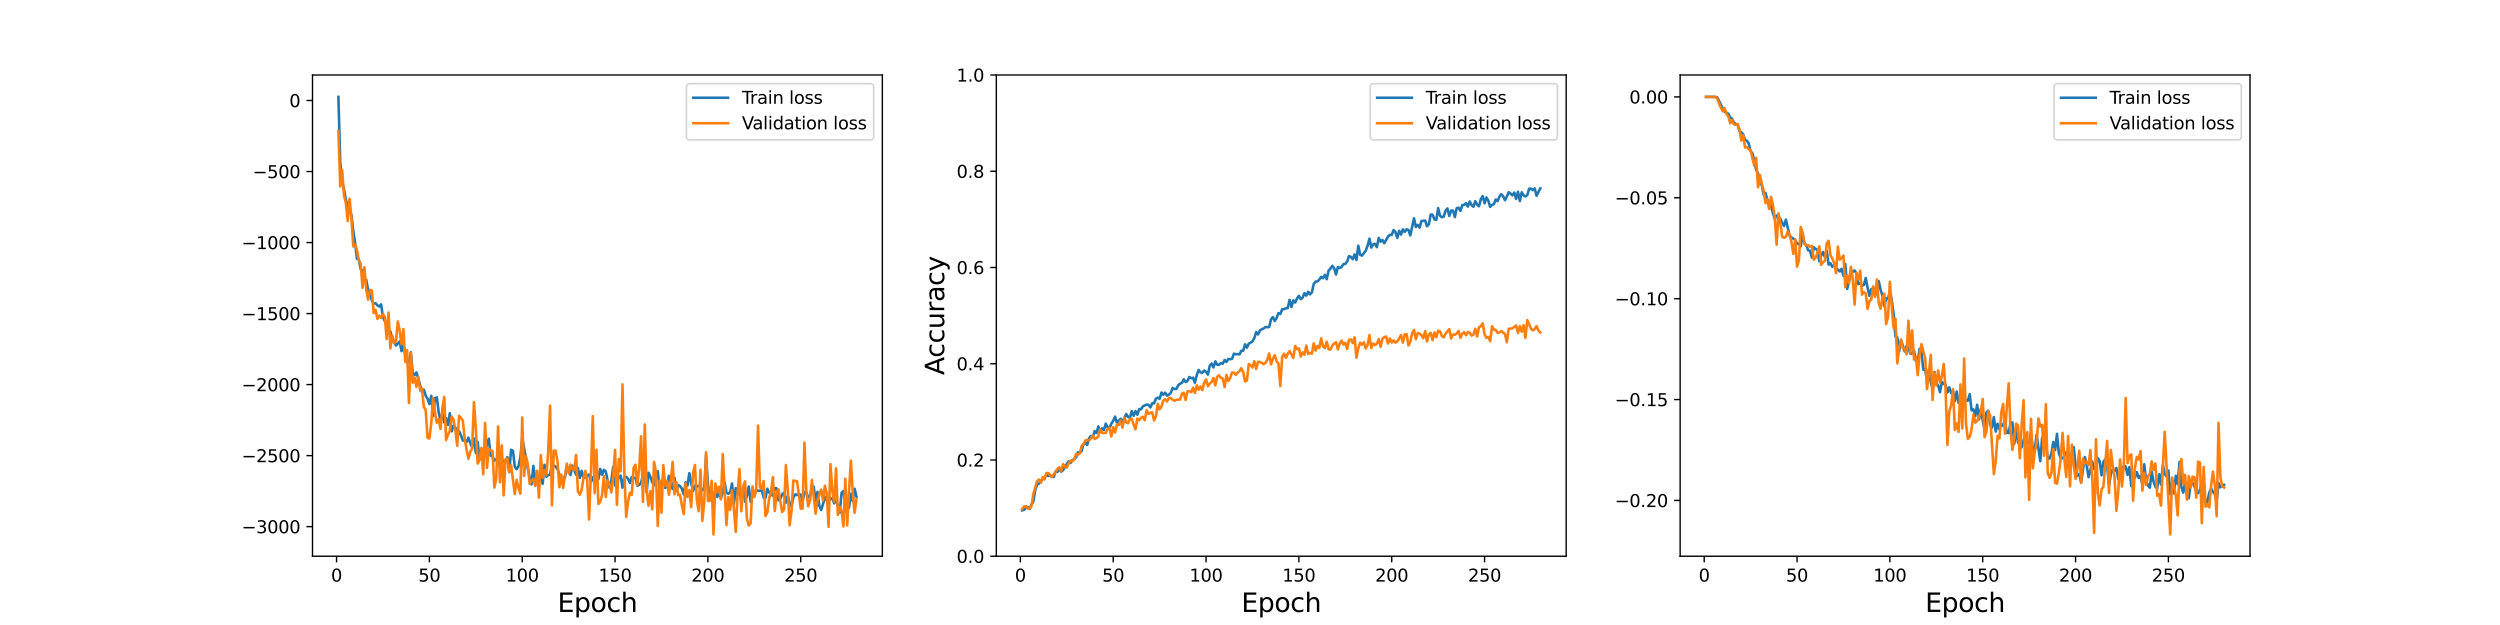 <?xml version="1.0" encoding="utf-8" standalone="no"?>
<!DOCTYPE svg PUBLIC "-//W3C//DTD SVG 1.1//EN"
  "http://www.w3.org/Graphics/SVG/1.1/DTD/svg11.dtd">
<svg height="360pt" version="1.1" viewBox="0 0 1440 360" width="1440pt" xmlns="http://www.w3.org/2000/svg" xmlns:xlink="http://www.w3.org/1999/xlink">
 <defs>
  <style type="text/css">*{stroke-linecap:butt;stroke-linejoin:round;}</style>
 </defs>
 <g id="figure_1">
  <g id="patch_1">
   <path d="M 0 360 
L 1440 360 
L 1440 0 
L 0 0 
z
" style="fill:#ffffff;"/>
  </g>
  <g id="axes_1">
   <g id="patch_2">
    <path d="M 180 320.4 
L 508.235 320.4 
L 508.235 43.2 
L 180 43.2 
z
" style="fill:#ffffff;"/>
   </g>
   <g id="matplotlib.axis_1">
    <g id="xtick_1">
     <g id="line2d_1">
      <defs>
       <path d="M 0 0 
L 0 3.5 
" id="m097b37e2f0" style="stroke:#000000;stroke-width:0.8;"/>
      </defs>
      <g>
       <use style="stroke:#000000;stroke-width:0.8;" x="193.85" xlink:href="#m097b37e2f0" y="320.4"/>
      </g>
     </g>
     <g id="text_1">
      <!-- 0 -->
      <g transform="translate(190.669 334.998)scale(0.1 -0.1)">
       <defs>
        <path d="M 2034 4250 
Q 1547 4250 1301 3770 
Q 1056 3291 1056 2328 
Q 1056 1369 1301 889 
Q 1547 409 2034 409 
Q 2525 409 2770 889 
Q 3016 1369 3016 2328 
Q 3016 3291 2770 3770 
Q 2525 4250 2034 4250 
z
M 2034 4750 
Q 2819 4750 3233 4129 
Q 3647 3509 3647 2328 
Q 3647 1150 3233 529 
Q 2819 -91 2034 -91 
Q 1250 -91 836 529 
Q 422 1150 422 2328 
Q 422 3509 836 4129 
Q 1250 4750 2034 4750 
z
" id="DejaVuSans-30" transform="scale(0.016)"/>
       </defs>
       <use xlink:href="#DejaVuSans-30"/>
      </g>
     </g>
    </g>
    <g id="xtick_2">
     <g id="line2d_2">
      <g>
       <use style="stroke:#000000;stroke-width:0.8;" x="247.326" xlink:href="#m097b37e2f0" y="320.4"/>
      </g>
     </g>
     <g id="text_2">
      <!-- 50 -->
      <g transform="translate(240.964 334.998)scale(0.1 -0.1)">
       <defs>
        <path d="M 691 4666 
L 3169 4666 
L 3169 4134 
L 1269 4134 
L 1269 2991 
Q 1406 3038 1543 3061 
Q 1681 3084 1819 3084 
Q 2600 3084 3056 2656 
Q 3513 2228 3513 1497 
Q 3513 744 3044 326 
Q 2575 -91 1722 -91 
Q 1428 -91 1123 -41 
Q 819 9 494 109 
L 494 744 
Q 775 591 1075 516 
Q 1375 441 1709 441 
Q 2250 441 2565 725 
Q 2881 1009 2881 1497 
Q 2881 1984 2565 2268 
Q 2250 2553 1709 2553 
Q 1456 2553 1204 2497 
Q 953 2441 691 2322 
L 691 4666 
z
" id="DejaVuSans-35" transform="scale(0.016)"/>
       </defs>
       <use xlink:href="#DejaVuSans-35"/>
       <use x="63.623" xlink:href="#DejaVuSans-30"/>
      </g>
     </g>
    </g>
    <g id="xtick_3">
     <g id="line2d_3">
      <g>
       <use style="stroke:#000000;stroke-width:0.8;" x="300.802" xlink:href="#m097b37e2f0" y="320.4"/>
      </g>
     </g>
     <g id="text_3">
      <!-- 100 -->
      <g transform="translate(291.258 334.998)scale(0.1 -0.1)">
       <defs>
        <path d="M 794 531 
L 1825 531 
L 1825 4091 
L 703 3866 
L 703 4441 
L 1819 4666 
L 2450 4666 
L 2450 531 
L 3481 531 
L 3481 0 
L 794 0 
L 794 531 
z
" id="DejaVuSans-31" transform="scale(0.016)"/>
       </defs>
       <use xlink:href="#DejaVuSans-31"/>
       <use x="63.623" xlink:href="#DejaVuSans-30"/>
       <use x="127.246" xlink:href="#DejaVuSans-30"/>
      </g>
     </g>
    </g>
    <g id="xtick_4">
     <g id="line2d_4">
      <g>
       <use style="stroke:#000000;stroke-width:0.8;" x="354.278" xlink:href="#m097b37e2f0" y="320.4"/>
      </g>
     </g>
     <g id="text_4">
      <!-- 150 -->
      <g transform="translate(344.734 334.998)scale(0.1 -0.1)">
       <use xlink:href="#DejaVuSans-31"/>
       <use x="63.623" xlink:href="#DejaVuSans-35"/>
       <use x="127.246" xlink:href="#DejaVuSans-30"/>
      </g>
     </g>
    </g>
    <g id="xtick_5">
     <g id="line2d_5">
      <g>
       <use style="stroke:#000000;stroke-width:0.8;" x="407.754" xlink:href="#m097b37e2f0" y="320.4"/>
      </g>
     </g>
     <g id="text_5">
      <!-- 200 -->
      <g transform="translate(398.21 334.998)scale(0.1 -0.1)">
       <defs>
        <path d="M 1228 531 
L 3431 531 
L 3431 0 
L 469 0 
L 469 531 
Q 828 903 1448 1529 
Q 2069 2156 2228 2338 
Q 2531 2678 2651 2914 
Q 2772 3150 2772 3378 
Q 2772 3750 2511 3984 
Q 2250 4219 1831 4219 
Q 1534 4219 1204 4116 
Q 875 4013 500 3803 
L 500 4441 
Q 881 4594 1212 4672 
Q 1544 4750 1819 4750 
Q 2544 4750 2975 4387 
Q 3406 4025 3406 3419 
Q 3406 3131 3298 2873 
Q 3191 2616 2906 2266 
Q 2828 2175 2409 1742 
Q 1991 1309 1228 531 
z
" id="DejaVuSans-32" transform="scale(0.016)"/>
       </defs>
       <use xlink:href="#DejaVuSans-32"/>
       <use x="63.623" xlink:href="#DejaVuSans-30"/>
       <use x="127.246" xlink:href="#DejaVuSans-30"/>
      </g>
     </g>
    </g>
    <g id="xtick_6">
     <g id="line2d_6">
      <g>
       <use style="stroke:#000000;stroke-width:0.8;" x="461.23" xlink:href="#m097b37e2f0" y="320.4"/>
      </g>
     </g>
     <g id="text_6">
      <!-- 250 -->
      <g transform="translate(451.686 334.998)scale(0.1 -0.1)">
       <use xlink:href="#DejaVuSans-32"/>
       <use x="63.623" xlink:href="#DejaVuSans-35"/>
       <use x="127.246" xlink:href="#DejaVuSans-30"/>
      </g>
     </g>
    </g>
    <g id="text_7">
     <!-- Epoch -->
     <g transform="translate(321.151 352.476)scale(0.15 -0.15)">
      <defs>
       <path d="M 628 4666 
L 3578 4666 
L 3578 4134 
L 1259 4134 
L 1259 2753 
L 3481 2753 
L 3481 2222 
L 1259 2222 
L 1259 531 
L 3634 531 
L 3634 0 
L 628 0 
L 628 4666 
z
" id="DejaVuSans-45" transform="scale(0.016)"/>
       <path d="M 1159 525 
L 1159 -1331 
L 581 -1331 
L 581 3500 
L 1159 3500 
L 1159 2969 
Q 1341 3281 1617 3432 
Q 1894 3584 2278 3584 
Q 2916 3584 3314 3078 
Q 3713 2572 3713 1747 
Q 3713 922 3314 415 
Q 2916 -91 2278 -91 
Q 1894 -91 1617 61 
Q 1341 213 1159 525 
z
M 3116 1747 
Q 3116 2381 2855 2742 
Q 2594 3103 2138 3103 
Q 1681 3103 1420 2742 
Q 1159 2381 1159 1747 
Q 1159 1113 1420 752 
Q 1681 391 2138 391 
Q 2594 391 2855 752 
Q 3116 1113 3116 1747 
z
" id="DejaVuSans-70" transform="scale(0.016)"/>
       <path d="M 1959 3097 
Q 1497 3097 1228 2736 
Q 959 2375 959 1747 
Q 959 1119 1226 758 
Q 1494 397 1959 397 
Q 2419 397 2687 759 
Q 2956 1122 2956 1747 
Q 2956 2369 2687 2733 
Q 2419 3097 1959 3097 
z
M 1959 3584 
Q 2709 3584 3137 3096 
Q 3566 2609 3566 1747 
Q 3566 888 3137 398 
Q 2709 -91 1959 -91 
Q 1206 -91 779 398 
Q 353 888 353 1747 
Q 353 2609 779 3096 
Q 1206 3584 1959 3584 
z
" id="DejaVuSans-6f" transform="scale(0.016)"/>
       <path d="M 3122 3366 
L 3122 2828 
Q 2878 2963 2633 3030 
Q 2388 3097 2138 3097 
Q 1578 3097 1268 2742 
Q 959 2388 959 1747 
Q 959 1106 1268 751 
Q 1578 397 2138 397 
Q 2388 397 2633 464 
Q 2878 531 3122 666 
L 3122 134 
Q 2881 22 2623 -34 
Q 2366 -91 2075 -91 
Q 1284 -91 818 406 
Q 353 903 353 1747 
Q 353 2603 823 3093 
Q 1294 3584 2113 3584 
Q 2378 3584 2631 3529 
Q 2884 3475 3122 3366 
z
" id="DejaVuSans-63" transform="scale(0.016)"/>
       <path d="M 3513 2113 
L 3513 0 
L 2938 0 
L 2938 2094 
Q 2938 2591 2744 2837 
Q 2550 3084 2163 3084 
Q 1697 3084 1428 2787 
Q 1159 2491 1159 1978 
L 1159 0 
L 581 0 
L 581 4863 
L 1159 4863 
L 1159 2956 
Q 1366 3272 1645 3428 
Q 1925 3584 2291 3584 
Q 2894 3584 3203 3211 
Q 3513 2838 3513 2113 
z
" id="DejaVuSans-68" transform="scale(0.016)"/>
      </defs>
      <use xlink:href="#DejaVuSans-45"/>
      <use x="63.184" xlink:href="#DejaVuSans-70"/>
      <use x="126.66" xlink:href="#DejaVuSans-6f"/>
      <use x="187.842" xlink:href="#DejaVuSans-63"/>
      <use x="242.822" xlink:href="#DejaVuSans-68"/>
     </g>
    </g>
   </g>
   <g id="matplotlib.axis_2">
    <g id="ytick_1">
     <g id="line2d_7">
      <defs>
       <path d="M 0 0 
L -3.5 0 
" id="ma367cdcb2c" style="stroke:#000000;stroke-width:0.8;"/>
      </defs>
      <g>
       <use style="stroke:#000000;stroke-width:0.8;" x="180" xlink:href="#ma367cdcb2c" y="303.343"/>
      </g>
     </g>
     <g id="text_8">
      <!-- −3000 -->
      <g transform="translate(139.17 307.142)scale(0.1 -0.1)">
       <defs>
        <path d="M 678 2272 
L 4684 2272 
L 4684 1741 
L 678 1741 
L 678 2272 
z
" id="DejaVuSans-2212" transform="scale(0.016)"/>
        <path d="M 2597 2516 
Q 3050 2419 3304 2112 
Q 3559 1806 3559 1356 
Q 3559 666 3084 287 
Q 2609 -91 1734 -91 
Q 1441 -91 1130 -33 
Q 819 25 488 141 
L 488 750 
Q 750 597 1062 519 
Q 1375 441 1716 441 
Q 2309 441 2620 675 
Q 2931 909 2931 1356 
Q 2931 1769 2642 2001 
Q 2353 2234 1838 2234 
L 1294 2234 
L 1294 2753 
L 1863 2753 
Q 2328 2753 2575 2939 
Q 2822 3125 2822 3475 
Q 2822 3834 2567 4026 
Q 2313 4219 1838 4219 
Q 1578 4219 1281 4162 
Q 984 4106 628 3988 
L 628 4550 
Q 988 4650 1302 4700 
Q 1616 4750 1894 4750 
Q 2613 4750 3031 4423 
Q 3450 4097 3450 3541 
Q 3450 3153 3228 2886 
Q 3006 2619 2597 2516 
z
" id="DejaVuSans-33" transform="scale(0.016)"/>
       </defs>
       <use xlink:href="#DejaVuSans-2212"/>
       <use x="83.789" xlink:href="#DejaVuSans-33"/>
       <use x="147.412" xlink:href="#DejaVuSans-30"/>
       <use x="211.035" xlink:href="#DejaVuSans-30"/>
       <use x="274.658" xlink:href="#DejaVuSans-30"/>
      </g>
     </g>
    </g>
    <g id="ytick_2">
     <g id="line2d_8">
      <g>
       <use style="stroke:#000000;stroke-width:0.8;" x="180" xlink:href="#ma367cdcb2c" y="262.435"/>
      </g>
     </g>
     <g id="text_9">
      <!-- −2500 -->
      <g transform="translate(139.17 266.234)scale(0.1 -0.1)">
       <use xlink:href="#DejaVuSans-2212"/>
       <use x="83.789" xlink:href="#DejaVuSans-32"/>
       <use x="147.412" xlink:href="#DejaVuSans-35"/>
       <use x="211.035" xlink:href="#DejaVuSans-30"/>
       <use x="274.658" xlink:href="#DejaVuSans-30"/>
      </g>
     </g>
    </g>
    <g id="ytick_3">
     <g id="line2d_9">
      <g>
       <use style="stroke:#000000;stroke-width:0.8;" x="180" xlink:href="#ma367cdcb2c" y="221.527"/>
      </g>
     </g>
     <g id="text_10">
      <!-- −2000 -->
      <g transform="translate(139.17 225.327)scale(0.1 -0.1)">
       <use xlink:href="#DejaVuSans-2212"/>
       <use x="83.789" xlink:href="#DejaVuSans-32"/>
       <use x="147.412" xlink:href="#DejaVuSans-30"/>
       <use x="211.035" xlink:href="#DejaVuSans-30"/>
       <use x="274.658" xlink:href="#DejaVuSans-30"/>
      </g>
     </g>
    </g>
    <g id="ytick_4">
     <g id="line2d_10">
      <g>
       <use style="stroke:#000000;stroke-width:0.8;" x="180" xlink:href="#ma367cdcb2c" y="180.62"/>
      </g>
     </g>
     <g id="text_11">
      <!-- −1500 -->
      <g transform="translate(139.17 184.419)scale(0.1 -0.1)">
       <use xlink:href="#DejaVuSans-2212"/>
       <use x="83.789" xlink:href="#DejaVuSans-31"/>
       <use x="147.412" xlink:href="#DejaVuSans-35"/>
       <use x="211.035" xlink:href="#DejaVuSans-30"/>
       <use x="274.658" xlink:href="#DejaVuSans-30"/>
      </g>
     </g>
    </g>
    <g id="ytick_5">
     <g id="line2d_11">
      <g>
       <use style="stroke:#000000;stroke-width:0.8;" x="180" xlink:href="#ma367cdcb2c" y="139.712"/>
      </g>
     </g>
     <g id="text_12">
      <!-- −1000 -->
      <g transform="translate(139.17 143.511)scale(0.1 -0.1)">
       <use xlink:href="#DejaVuSans-2212"/>
       <use x="83.789" xlink:href="#DejaVuSans-31"/>
       <use x="147.412" xlink:href="#DejaVuSans-30"/>
       <use x="211.035" xlink:href="#DejaVuSans-30"/>
       <use x="274.658" xlink:href="#DejaVuSans-30"/>
      </g>
     </g>
    </g>
    <g id="ytick_6">
     <g id="line2d_12">
      <g>
       <use style="stroke:#000000;stroke-width:0.8;" x="180" xlink:href="#ma367cdcb2c" y="98.804"/>
      </g>
     </g>
     <g id="text_13">
      <!-- −500 -->
      <g transform="translate(145.533 102.603)scale(0.1 -0.1)">
       <use xlink:href="#DejaVuSans-2212"/>
       <use x="83.789" xlink:href="#DejaVuSans-35"/>
       <use x="147.412" xlink:href="#DejaVuSans-30"/>
       <use x="211.035" xlink:href="#DejaVuSans-30"/>
      </g>
     </g>
    </g>
    <g id="ytick_7">
     <g id="line2d_13">
      <g>
       <use style="stroke:#000000;stroke-width:0.8;" x="180" xlink:href="#ma367cdcb2c" y="57.896"/>
      </g>
     </g>
     <g id="text_14">
      <!-- 0 -->
      <g transform="translate(166.637 61.695)scale(0.1 -0.1)">
       <use xlink:href="#DejaVuSans-30"/>
      </g>
     </g>
    </g>
   </g>
   <g id="line2d_14">
    <path clip-path="url(#p7f0c164f92)" d="M 194.92 55.8 
L 195.989 93.651 
L 197.059 104.652 
L 198.128 108.974 
L 199.198 114.874 
L 200.267 118.855 
L 201.337 122.219 
L 202.406 123.704 
L 203.476 133.003 
L 204.545 140.071 
L 205.615 149.066 
L 206.684 149.213 
L 207.754 155.08 
L 208.824 155.831 
L 209.893 160.566 
L 210.963 161.197 
L 212.032 167.094 
L 213.102 168.532 
L 214.171 173.108 
L 215.241 174.899 
L 216.31 174.656 
L 217.38 175.859 
L 218.449 176.534 
L 219.519 175.324 
L 220.588 182.811 
L 221.658 184.958 
L 222.727 185.92 
L 223.797 191.457 
L 224.866 190.88 
L 225.936 196.512 
L 227.005 196.448 
L 228.075 199.015 
L 230.214 196.686 
L 231.283 202.262 
L 232.353 197.925 
L 233.422 204.393 
L 234.492 208.871 
L 235.561 208.722 
L 236.631 202.884 
L 237.701 214.879 
L 238.77 216.083 
L 239.84 214.534 
L 240.909 217.921 
L 243.048 225.901 
L 244.118 224.411 
L 245.187 227.813 
L 246.257 229.672 
L 247.326 232.677 
L 248.396 228.006 
L 249.465 239.542 
L 250.535 229.362 
L 251.604 228.868 
L 252.674 237.42 
L 253.743 242.514 
L 254.813 238.157 
L 255.882 243.318 
L 256.952 240.795 
L 258.021 244.774 
L 259.091 238.014 
L 260.16 248.39 
L 261.23 245.309 
L 262.299 246.219 
L 263.369 251.26 
L 264.439 248.396 
L 265.508 250.725 
L 266.578 253.707 
L 267.647 253.94 
L 268.717 254.627 
L 269.786 252.059 
L 270.856 255.182 
L 271.925 257.606 
L 272.995 252.61 
L 274.064 260.921 
L 275.134 254.489 
L 276.203 264.448 
L 277.273 263.639 
L 278.342 261.693 
L 279.412 260.591 
L 280.481 256.219 
L 281.551 252.663 
L 282.62 262.477 
L 283.69 262.961 
L 284.759 265.324 
L 285.829 264.57 
L 286.898 262.574 
L 287.968 269.158 
L 289.037 264.393 
L 290.107 265.941 
L 291.176 265.676 
L 292.246 263.337 
L 293.316 271.941 
L 294.385 259.072 
L 295.455 259.621 
L 296.524 268.827 
L 297.594 270.259 
L 298.663 268.571 
L 299.733 263.467 
L 300.802 252.297 
L 302.941 264.042 
L 304.011 269.926 
L 305.08 274.873 
L 306.15 279 
L 307.219 268.358 
L 308.289 276.019 
L 309.358 275.191 
L 310.428 276.263 
L 311.497 274.269 
L 312.567 278.64 
L 313.636 267.742 
L 314.706 274.563 
L 315.775 273.59 
L 316.845 273.41 
L 317.914 267.243 
L 318.984 268.2 
L 320.053 268.783 
L 321.123 270.192 
L 322.193 273.196 
L 323.262 277.418 
L 324.332 275.09 
L 325.401 275.178 
L 326.471 268.357 
L 327.54 270.46 
L 328.61 273.561 
L 329.679 268.207 
L 331.818 273.424 
L 332.888 269.512 
L 333.957 275.264 
L 335.027 271.184 
L 336.096 275.211 
L 337.166 274.965 
L 338.235 273.739 
L 339.305 273.38 
L 340.374 277.4 
L 341.444 274.927 
L 342.513 278.571 
L 343.583 274.548 
L 344.652 276.044 
L 345.722 270.094 
L 346.791 273.442 
L 347.861 270.62 
L 348.93 271.604 
L 350 276.913 
L 351.07 280.886 
L 352.139 276.851 
L 353.209 268.89 
L 354.278 279.598 
L 355.348 278.034 
L 356.417 274.758 
L 357.487 273.968 
L 358.556 280.89 
L 359.626 274.889 
L 360.695 274.662 
L 361.765 275.819 
L 362.834 278.13 
L 363.904 274.765 
L 364.973 275.144 
L 366.043 275.308 
L 367.112 279.757 
L 368.182 279.281 
L 369.251 278.051 
L 370.321 273.628 
L 371.39 274.914 
L 372.46 283.597 
L 373.529 272.316 
L 374.599 274.595 
L 375.668 277.697 
L 376.738 279.519 
L 377.807 272.831 
L 378.877 271.425 
L 379.947 281.731 
L 381.016 280.859 
L 382.086 273.777 
L 383.155 281.065 
L 384.225 279.085 
L 385.294 274.077 
L 387.433 281.636 
L 388.503 275.103 
L 389.572 282.768 
L 390.642 279.362 
L 391.711 280.029 
L 392.781 281.517 
L 393.85 284.777 
L 394.92 277.845 
L 395.989 279.655 
L 397.059 272.564 
L 398.128 278.278 
L 399.198 282.748 
L 400.267 279.711 
L 401.337 280.549 
L 402.406 279.762 
L 403.476 280.423 
L 404.545 282.233 
L 405.615 282.169 
L 406.684 262.418 
L 407.754 278.696 
L 408.824 288.263 
L 409.893 282.96 
L 410.963 289.539 
L 412.032 281.649 
L 413.102 286.207 
L 414.171 284.096 
L 415.241 286.98 
L 416.31 283.75 
L 417.38 277.813 
L 418.449 283.737 
L 419.519 284.396 
L 420.588 283.574 
L 421.658 278.472 
L 422.727 290.3 
L 423.797 281.151 
L 424.866 284.563 
L 425.936 282.454 
L 427.005 289.08 
L 428.075 280.713 
L 429.144 289.002 
L 430.214 285.578 
L 431.283 280.228 
L 432.353 289.088 
L 433.422 283.826 
L 434.492 285.682 
L 435.561 282.041 
L 436.631 282.763 
L 437.701 282.65 
L 438.77 282.299 
L 439.84 286.581 
L 440.909 286.856 
L 441.979 281.522 
L 443.048 283.758 
L 445.187 285.53 
L 446.257 281.145 
L 447.326 281.323 
L 448.396 288.186 
L 449.465 287.277 
L 450.535 284.652 
L 451.604 283.876 
L 452.674 289.549 
L 453.743 285.563 
L 454.813 289.546 
L 455.882 291.644 
L 456.952 286.626 
L 458.021 284.735 
L 459.091 285.166 
L 460.16 284.435 
L 461.23 285.049 
L 462.299 288.753 
L 463.369 283.372 
L 464.439 283.545 
L 465.508 286.475 
L 466.578 286.174 
L 467.647 279.65 
L 468.717 280.338 
L 469.786 288.66 
L 470.856 283.319 
L 471.925 291.336 
L 472.995 293.721 
L 474.064 290.324 
L 475.134 286.154 
L 476.203 288.266 
L 477.273 289.093 
L 478.342 287.211 
L 479.412 287.074 
L 480.481 289.89 
L 481.551 287.695 
L 483.69 295.236 
L 484.759 283.852 
L 485.829 282.826 
L 486.898 289.574 
L 487.968 290.514 
L 489.037 292.462 
L 490.107 284.412 
L 491.176 288.482 
L 492.246 281.51 
L 493.316 286.073 
L 493.316 286.073 
" style="fill:none;stroke:#1f77b4;stroke-linecap:square;stroke-width:1.5;"/>
   </g>
   <g id="line2d_15">
    <path clip-path="url(#p7f0c164f92)" d="M 194.92 75.312 
L 195.989 107.409 
L 197.059 97.868 
L 198.128 112.453 
L 199.198 116.914 
L 200.267 127.225 
L 201.337 114.467 
L 202.406 125.182 
L 203.476 141.913 
L 204.545 140.792 
L 205.615 144.142 
L 206.684 150.12 
L 207.754 151.862 
L 208.824 165.792 
L 209.893 153.975 
L 210.963 166.916 
L 212.032 172.58 
L 213.102 167.006 
L 214.171 167.37 
L 215.241 180.364 
L 216.31 178.493 
L 217.38 183.619 
L 218.449 181.84 
L 219.519 183.121 
L 220.588 180.843 
L 221.658 182.582 
L 222.727 195.274 
L 223.797 180.038 
L 224.866 200.698 
L 225.936 193.204 
L 227.005 197.579 
L 228.075 196.526 
L 229.144 185.167 
L 230.214 190.388 
L 231.283 198.377 
L 232.353 189.59 
L 233.422 208.472 
L 234.492 201.68 
L 235.561 232.073 
L 236.631 203.225 
L 237.701 220.437 
L 238.77 217.533 
L 239.84 222.854 
L 240.909 216.92 
L 241.979 224.848 
L 243.048 223.788 
L 244.118 234.355 
L 245.187 236.003 
L 246.257 252.113 
L 247.326 252.607 
L 248.396 243.822 
L 249.465 229.21 
L 250.535 237.649 
L 251.604 243.465 
L 252.674 241.453 
L 253.743 247.055 
L 254.813 235.186 
L 255.882 228.643 
L 256.952 253.433 
L 258.021 250.437 
L 259.091 248.136 
L 260.16 239.962 
L 261.23 241.737 
L 262.299 247.781 
L 263.369 256.742 
L 264.439 239.531 
L 265.508 240.735 
L 266.578 242.2 
L 267.647 252.563 
L 268.717 258.782 
L 269.786 264.198 
L 270.856 260.202 
L 271.925 258.45 
L 272.995 231.598 
L 274.064 246.809 
L 275.134 266.979 
L 276.203 264.887 
L 277.273 258.005 
L 278.342 273.089 
L 279.412 243.629 
L 280.481 269.509 
L 281.551 258.59 
L 282.62 259.444 
L 283.69 259.829 
L 284.759 280.801 
L 285.829 275.585 
L 286.898 245.607 
L 287.968 277.774 
L 289.037 256.504 
L 290.107 285.327 
L 291.176 264.595 
L 292.246 264.147 
L 293.316 271.951 
L 294.385 268.028 
L 296.524 284.585 
L 297.594 276.404 
L 298.663 280.989 
L 299.733 284.375 
L 300.802 240.506 
L 301.872 274.096 
L 302.941 262.801 
L 304.011 267.433 
L 305.08 278.638 
L 306.15 277.064 
L 307.219 275.94 
L 308.289 279.901 
L 309.358 271.132 
L 310.428 286.626 
L 311.497 262.175 
L 312.567 275.228 
L 313.636 270.845 
L 314.706 273.634 
L 315.775 260.002 
L 316.845 233.733 
L 317.914 291.09 
L 318.984 259.603 
L 320.053 259.526 
L 321.123 265.704 
L 322.193 280.65 
L 323.262 273.393 
L 324.332 281.061 
L 326.471 267.087 
L 327.54 272.703 
L 328.61 267.625 
L 329.679 269.975 
L 330.749 270.816 
L 331.818 262.095 
L 332.888 283.184 
L 333.957 284.944 
L 335.027 282.238 
L 336.096 275.194 
L 337.166 271.224 
L 338.235 276.732 
L 339.305 299.194 
L 340.374 271.71 
L 341.444 239.697 
L 342.513 283.981 
L 343.583 259.099 
L 344.652 290.254 
L 345.722 289.087 
L 346.791 285.263 
L 347.861 274.229 
L 348.93 286.244 
L 350 276.608 
L 351.07 278.814 
L 352.139 283.604 
L 353.209 274.316 
L 354.278 259.129 
L 355.348 290.728 
L 356.417 264.461 
L 357.487 271.452 
L 358.556 221.407 
L 359.626 272.974 
L 360.695 297.635 
L 361.765 288.852 
L 362.834 283.827 
L 363.904 284.984 
L 364.973 269.296 
L 366.043 267.693 
L 367.112 279.297 
L 368.182 269.656 
L 369.251 251.312 
L 370.321 289.055 
L 371.39 244.511 
L 372.46 282.209 
L 373.529 291.269 
L 374.599 282.857 
L 375.668 293.295 
L 376.738 266.051 
L 377.807 271.796 
L 378.877 302.925 
L 379.947 276.806 
L 381.016 295.261 
L 382.086 267.917 
L 383.155 279.918 
L 384.225 276.973 
L 385.294 284.999 
L 386.364 277.483 
L 387.433 266.061 
L 388.503 284.648 
L 389.572 277.694 
L 390.642 285.232 
L 391.711 285.092 
L 392.781 291.241 
L 393.85 296.107 
L 394.92 278.523 
L 395.989 286.216 
L 397.059 282.309 
L 398.128 292.145 
L 399.198 272.399 
L 400.267 267.835 
L 401.337 287.742 
L 402.406 294.448 
L 403.476 270.594 
L 404.545 299.993 
L 405.615 289.359 
L 406.684 260.549 
L 407.754 288.443 
L 408.824 288.561 
L 409.893 276.932 
L 410.963 307.8 
L 412.032 278.491 
L 413.102 283.58 
L 414.171 280.388 
L 415.241 287.659 
L 416.31 261.482 
L 418.449 302.418 
L 419.519 286.289 
L 420.588 293.62 
L 421.658 282.436 
L 422.727 292.989 
L 423.797 306.375 
L 424.866 283.951 
L 425.936 270.269 
L 427.005 294.452 
L 428.075 280.263 
L 429.144 277.26 
L 430.214 298.687 
L 431.283 302.703 
L 432.353 301.415 
L 433.422 280.182 
L 434.492 286.221 
L 435.561 282.076 
L 436.631 245.136 
L 437.701 280.646 
L 438.77 281.655 
L 439.84 277.084 
L 440.909 297.19 
L 441.979 295.229 
L 443.048 286.903 
L 444.118 283.453 
L 445.187 274.801 
L 446.257 294.325 
L 447.326 283.764 
L 448.396 281.831 
L 449.465 288.767 
L 450.535 294.894 
L 451.604 293.476 
L 452.674 267.843 
L 453.743 281.953 
L 454.813 302.56 
L 455.882 294.735 
L 456.952 276.768 
L 458.021 277.057 
L 459.091 277.171 
L 461.23 292.979 
L 462.299 292.916 
L 463.369 254.929 
L 464.439 282.897 
L 465.508 291.651 
L 466.578 288.139 
L 467.647 276.506 
L 469.786 295.842 
L 470.856 288.34 
L 471.925 284.884 
L 472.995 282.032 
L 474.064 288.187 
L 475.134 279.811 
L 476.203 284.452 
L 477.273 303.429 
L 478.342 267.35 
L 479.412 282.796 
L 480.481 289.071 
L 481.551 269.765 
L 482.62 296.554 
L 483.69 291.973 
L 484.759 294.321 
L 485.829 303.201 
L 486.898 275.734 
L 487.968 302.598 
L 489.037 282.787 
L 490.107 265.344 
L 491.176 283.786 
L 492.246 295.356 
L 493.316 287.641 
L 493.316 287.641 
" style="fill:none;stroke:#ff7f0e;stroke-linecap:square;stroke-width:1.5;"/>
   </g>
   <g id="patch_3">
    <path d="M 180 320.4 
L 180 43.2 
" style="fill:none;stroke:#000000;stroke-linecap:square;stroke-linejoin:miter;stroke-width:0.8;"/>
   </g>
   <g id="patch_4">
    <path d="M 508.235 320.4 
L 508.235 43.2 
" style="fill:none;stroke:#000000;stroke-linecap:square;stroke-linejoin:miter;stroke-width:0.8;"/>
   </g>
   <g id="patch_5">
    <path d="M 180 320.4 
L 508.235 320.4 
" style="fill:none;stroke:#000000;stroke-linecap:square;stroke-linejoin:miter;stroke-width:0.8;"/>
   </g>
   <g id="patch_6">
    <path d="M 180 43.2 
L 508.235 43.2 
" style="fill:none;stroke:#000000;stroke-linecap:square;stroke-linejoin:miter;stroke-width:0.8;"/>
   </g>
   <g id="legend_1">
    <g id="patch_7">
     <path d="M 397.36 80.556 
L 501.235 80.556 
Q 503.235 80.556 503.235 78.556 
L 503.235 50.2 
Q 503.235 48.2 501.235 48.2 
L 397.36 48.2 
Q 395.36 48.2 395.36 50.2 
L 395.36 78.556 
Q 395.36 80.556 397.36 80.556 
z
" style="fill:#ffffff;opacity:0.8;stroke:#cccccc;stroke-linejoin:miter;"/>
    </g>
    <g id="line2d_16">
     <path d="M 399.36 56.298 
L 419.36 56.298 
" style="fill:none;stroke:#1f77b4;stroke-linecap:square;stroke-width:1.5;"/>
    </g>
    <g id="line2d_17"/>
    <g id="text_15">
     <!-- Train loss -->
     <g transform="translate(427.36 59.798)scale(0.1 -0.1)">
      <defs>
       <path d="M -19 4666 
L 3928 4666 
L 3928 4134 
L 2272 4134 
L 2272 0 
L 1638 0 
L 1638 4134 
L -19 4134 
L -19 4666 
z
" id="DejaVuSans-54" transform="scale(0.016)"/>
       <path d="M 2631 2963 
Q 2534 3019 2420 3045 
Q 2306 3072 2169 3072 
Q 1681 3072 1420 2755 
Q 1159 2438 1159 1844 
L 1159 0 
L 581 0 
L 581 3500 
L 1159 3500 
L 1159 2956 
Q 1341 3275 1631 3429 
Q 1922 3584 2338 3584 
Q 2397 3584 2469 3576 
Q 2541 3569 2628 3553 
L 2631 2963 
z
" id="DejaVuSans-72" transform="scale(0.016)"/>
       <path d="M 2194 1759 
Q 1497 1759 1228 1600 
Q 959 1441 959 1056 
Q 959 750 1161 570 
Q 1363 391 1709 391 
Q 2188 391 2477 730 
Q 2766 1069 2766 1631 
L 2766 1759 
L 2194 1759 
z
M 3341 1997 
L 3341 0 
L 2766 0 
L 2766 531 
Q 2569 213 2275 61 
Q 1981 -91 1556 -91 
Q 1019 -91 701 211 
Q 384 513 384 1019 
Q 384 1609 779 1909 
Q 1175 2209 1959 2209 
L 2766 2209 
L 2766 2266 
Q 2766 2663 2505 2880 
Q 2244 3097 1772 3097 
Q 1472 3097 1187 3025 
Q 903 2953 641 2809 
L 641 3341 
Q 956 3463 1253 3523 
Q 1550 3584 1831 3584 
Q 2591 3584 2966 3190 
Q 3341 2797 3341 1997 
z
" id="DejaVuSans-61" transform="scale(0.016)"/>
       <path d="M 603 3500 
L 1178 3500 
L 1178 0 
L 603 0 
L 603 3500 
z
M 603 4863 
L 1178 4863 
L 1178 4134 
L 603 4134 
L 603 4863 
z
" id="DejaVuSans-69" transform="scale(0.016)"/>
       <path d="M 3513 2113 
L 3513 0 
L 2938 0 
L 2938 2094 
Q 2938 2591 2744 2837 
Q 2550 3084 2163 3084 
Q 1697 3084 1428 2787 
Q 1159 2491 1159 1978 
L 1159 0 
L 581 0 
L 581 3500 
L 1159 3500 
L 1159 2956 
Q 1366 3272 1645 3428 
Q 1925 3584 2291 3584 
Q 2894 3584 3203 3211 
Q 3513 2838 3513 2113 
z
" id="DejaVuSans-6e" transform="scale(0.016)"/>
       <path id="DejaVuSans-20" transform="scale(0.016)"/>
       <path d="M 603 4863 
L 1178 4863 
L 1178 0 
L 603 0 
L 603 4863 
z
" id="DejaVuSans-6c" transform="scale(0.016)"/>
       <path d="M 2834 3397 
L 2834 2853 
Q 2591 2978 2328 3040 
Q 2066 3103 1784 3103 
Q 1356 3103 1142 2972 
Q 928 2841 928 2578 
Q 928 2378 1081 2264 
Q 1234 2150 1697 2047 
L 1894 2003 
Q 2506 1872 2764 1633 
Q 3022 1394 3022 966 
Q 3022 478 2636 193 
Q 2250 -91 1575 -91 
Q 1294 -91 989 -36 
Q 684 19 347 128 
L 347 722 
Q 666 556 975 473 
Q 1284 391 1588 391 
Q 1994 391 2212 530 
Q 2431 669 2431 922 
Q 2431 1156 2273 1281 
Q 2116 1406 1581 1522 
L 1381 1569 
Q 847 1681 609 1914 
Q 372 2147 372 2553 
Q 372 3047 722 3315 
Q 1072 3584 1716 3584 
Q 2034 3584 2315 3537 
Q 2597 3491 2834 3397 
z
" id="DejaVuSans-73" transform="scale(0.016)"/>
      </defs>
      <use xlink:href="#DejaVuSans-54"/>
      <use x="46.334" xlink:href="#DejaVuSans-72"/>
      <use x="87.447" xlink:href="#DejaVuSans-61"/>
      <use x="148.727" xlink:href="#DejaVuSans-69"/>
      <use x="176.51" xlink:href="#DejaVuSans-6e"/>
      <use x="239.889" xlink:href="#DejaVuSans-20"/>
      <use x="271.676" xlink:href="#DejaVuSans-6c"/>
      <use x="299.459" xlink:href="#DejaVuSans-6f"/>
      <use x="360.641" xlink:href="#DejaVuSans-73"/>
      <use x="412.74" xlink:href="#DejaVuSans-73"/>
     </g>
    </g>
    <g id="line2d_18">
     <path d="M 399.36 70.977 
L 419.36 70.977 
" style="fill:none;stroke:#ff7f0e;stroke-linecap:square;stroke-width:1.5;"/>
    </g>
    <g id="line2d_19"/>
    <g id="text_16">
     <!-- Validation loss -->
     <g transform="translate(427.36 74.477)scale(0.1 -0.1)">
      <defs>
       <path d="M 1831 0 
L 50 4666 
L 709 4666 
L 2188 738 
L 3669 4666 
L 4325 4666 
L 2547 0 
L 1831 0 
z
" id="DejaVuSans-56" transform="scale(0.016)"/>
       <path d="M 2906 2969 
L 2906 4863 
L 3481 4863 
L 3481 0 
L 2906 0 
L 2906 525 
Q 2725 213 2448 61 
Q 2172 -91 1784 -91 
Q 1150 -91 751 415 
Q 353 922 353 1747 
Q 353 2572 751 3078 
Q 1150 3584 1784 3584 
Q 2172 3584 2448 3432 
Q 2725 3281 2906 2969 
z
M 947 1747 
Q 947 1113 1208 752 
Q 1469 391 1925 391 
Q 2381 391 2643 752 
Q 2906 1113 2906 1747 
Q 2906 2381 2643 2742 
Q 2381 3103 1925 3103 
Q 1469 3103 1208 2742 
Q 947 2381 947 1747 
z
" id="DejaVuSans-64" transform="scale(0.016)"/>
       <path d="M 1172 4494 
L 1172 3500 
L 2356 3500 
L 2356 3053 
L 1172 3053 
L 1172 1153 
Q 1172 725 1289 603 
Q 1406 481 1766 481 
L 2356 481 
L 2356 0 
L 1766 0 
Q 1100 0 847 248 
Q 594 497 594 1153 
L 594 3053 
L 172 3053 
L 172 3500 
L 594 3500 
L 594 4494 
L 1172 4494 
z
" id="DejaVuSans-74" transform="scale(0.016)"/>
      </defs>
      <use xlink:href="#DejaVuSans-56"/>
      <use x="60.658" xlink:href="#DejaVuSans-61"/>
      <use x="121.938" xlink:href="#DejaVuSans-6c"/>
      <use x="149.721" xlink:href="#DejaVuSans-69"/>
      <use x="177.504" xlink:href="#DejaVuSans-64"/>
      <use x="240.98" xlink:href="#DejaVuSans-61"/>
      <use x="302.26" xlink:href="#DejaVuSans-74"/>
      <use x="341.469" xlink:href="#DejaVuSans-69"/>
      <use x="369.252" xlink:href="#DejaVuSans-6f"/>
      <use x="430.434" xlink:href="#DejaVuSans-6e"/>
      <use x="493.812" xlink:href="#DejaVuSans-20"/>
      <use x="525.6" xlink:href="#DejaVuSans-6c"/>
      <use x="553.383" xlink:href="#DejaVuSans-6f"/>
      <use x="614.564" xlink:href="#DejaVuSans-73"/>
      <use x="666.664" xlink:href="#DejaVuSans-73"/>
     </g>
    </g>
   </g>
  </g>
  <g id="axes_2">
   <g id="patch_8">
    <path d="M 573.882 320.4 
L 902.118 320.4 
L 902.118 43.2 
L 573.882 43.2 
z
" style="fill:#ffffff;"/>
   </g>
   <g id="matplotlib.axis_3">
    <g id="xtick_7">
     <g id="line2d_20">
      <g>
       <use style="stroke:#000000;stroke-width:0.8;" x="587.733" xlink:href="#m097b37e2f0" y="320.4"/>
      </g>
     </g>
     <g id="text_17">
      <!-- 0 -->
      <g transform="translate(584.551 334.998)scale(0.1 -0.1)">
       <use xlink:href="#DejaVuSans-30"/>
      </g>
     </g>
    </g>
    <g id="xtick_8">
     <g id="line2d_21">
      <g>
       <use style="stroke:#000000;stroke-width:0.8;" x="641.209" xlink:href="#m097b37e2f0" y="320.4"/>
      </g>
     </g>
     <g id="text_18">
      <!-- 50 -->
      <g transform="translate(634.846 334.998)scale(0.1 -0.1)">
       <use xlink:href="#DejaVuSans-35"/>
       <use x="63.623" xlink:href="#DejaVuSans-30"/>
      </g>
     </g>
    </g>
    <g id="xtick_9">
     <g id="line2d_22">
      <g>
       <use style="stroke:#000000;stroke-width:0.8;" x="694.684" xlink:href="#m097b37e2f0" y="320.4"/>
      </g>
     </g>
     <g id="text_19">
      <!-- 100 -->
      <g transform="translate(685.141 334.998)scale(0.1 -0.1)">
       <use xlink:href="#DejaVuSans-31"/>
       <use x="63.623" xlink:href="#DejaVuSans-30"/>
       <use x="127.246" xlink:href="#DejaVuSans-30"/>
      </g>
     </g>
    </g>
    <g id="xtick_10">
     <g id="line2d_23">
      <g>
       <use style="stroke:#000000;stroke-width:0.8;" x="748.16" xlink:href="#m097b37e2f0" y="320.4"/>
      </g>
     </g>
     <g id="text_20">
      <!-- 150 -->
      <g transform="translate(738.617 334.998)scale(0.1 -0.1)">
       <use xlink:href="#DejaVuSans-31"/>
       <use x="63.623" xlink:href="#DejaVuSans-35"/>
       <use x="127.246" xlink:href="#DejaVuSans-30"/>
      </g>
     </g>
    </g>
    <g id="xtick_11">
     <g id="line2d_24">
      <g>
       <use style="stroke:#000000;stroke-width:0.8;" x="801.636" xlink:href="#m097b37e2f0" y="320.4"/>
      </g>
     </g>
     <g id="text_21">
      <!-- 200 -->
      <g transform="translate(792.093 334.998)scale(0.1 -0.1)">
       <use xlink:href="#DejaVuSans-32"/>
       <use x="63.623" xlink:href="#DejaVuSans-30"/>
       <use x="127.246" xlink:href="#DejaVuSans-30"/>
      </g>
     </g>
    </g>
    <g id="xtick_12">
     <g id="line2d_25">
      <g>
       <use style="stroke:#000000;stroke-width:0.8;" x="855.112" xlink:href="#m097b37e2f0" y="320.4"/>
      </g>
     </g>
     <g id="text_22">
      <!-- 250 -->
      <g transform="translate(845.569 334.998)scale(0.1 -0.1)">
       <use xlink:href="#DejaVuSans-32"/>
       <use x="63.623" xlink:href="#DejaVuSans-35"/>
       <use x="127.246" xlink:href="#DejaVuSans-30"/>
      </g>
     </g>
    </g>
    <g id="text_23">
     <!-- Epoch -->
     <g transform="translate(715.034 352.476)scale(0.15 -0.15)">
      <use xlink:href="#DejaVuSans-45"/>
      <use x="63.184" xlink:href="#DejaVuSans-70"/>
      <use x="126.66" xlink:href="#DejaVuSans-6f"/>
      <use x="187.842" xlink:href="#DejaVuSans-63"/>
      <use x="242.822" xlink:href="#DejaVuSans-68"/>
     </g>
    </g>
   </g>
   <g id="matplotlib.axis_4">
    <g id="ytick_8">
     <g id="line2d_26">
      <g>
       <use style="stroke:#000000;stroke-width:0.8;" x="573.882" xlink:href="#ma367cdcb2c" y="320.4"/>
      </g>
     </g>
     <g id="text_24">
      <!-- 0.0 -->
      <g transform="translate(550.979 324.199)scale(0.1 -0.1)">
       <defs>
        <path d="M 684 794 
L 1344 794 
L 1344 0 
L 684 0 
L 684 794 
z
" id="DejaVuSans-2e" transform="scale(0.016)"/>
       </defs>
       <use xlink:href="#DejaVuSans-30"/>
       <use x="63.623" xlink:href="#DejaVuSans-2e"/>
       <use x="95.41" xlink:href="#DejaVuSans-30"/>
      </g>
     </g>
    </g>
    <g id="ytick_9">
     <g id="line2d_27">
      <g>
       <use style="stroke:#000000;stroke-width:0.8;" x="573.882" xlink:href="#ma367cdcb2c" y="264.96"/>
      </g>
     </g>
     <g id="text_25">
      <!-- 0.2 -->
      <g transform="translate(550.979 268.759)scale(0.1 -0.1)">
       <use xlink:href="#DejaVuSans-30"/>
       <use x="63.623" xlink:href="#DejaVuSans-2e"/>
       <use x="95.41" xlink:href="#DejaVuSans-32"/>
      </g>
     </g>
    </g>
    <g id="ytick_10">
     <g id="line2d_28">
      <g>
       <use style="stroke:#000000;stroke-width:0.8;" x="573.882" xlink:href="#ma367cdcb2c" y="209.52"/>
      </g>
     </g>
     <g id="text_26">
      <!-- 0.4 -->
      <g transform="translate(550.979 213.319)scale(0.1 -0.1)">
       <defs>
        <path d="M 2419 4116 
L 825 1625 
L 2419 1625 
L 2419 4116 
z
M 2253 4666 
L 3047 4666 
L 3047 1625 
L 3713 1625 
L 3713 1100 
L 3047 1100 
L 3047 0 
L 2419 0 
L 2419 1100 
L 313 1100 
L 313 1709 
L 2253 4666 
z
" id="DejaVuSans-34" transform="scale(0.016)"/>
       </defs>
       <use xlink:href="#DejaVuSans-30"/>
       <use x="63.623" xlink:href="#DejaVuSans-2e"/>
       <use x="95.41" xlink:href="#DejaVuSans-34"/>
      </g>
     </g>
    </g>
    <g id="ytick_11">
     <g id="line2d_29">
      <g>
       <use style="stroke:#000000;stroke-width:0.8;" x="573.882" xlink:href="#ma367cdcb2c" y="154.08"/>
      </g>
     </g>
     <g id="text_27">
      <!-- 0.6 -->
      <g transform="translate(550.979 157.879)scale(0.1 -0.1)">
       <defs>
        <path d="M 2113 2584 
Q 1688 2584 1439 2293 
Q 1191 2003 1191 1497 
Q 1191 994 1439 701 
Q 1688 409 2113 409 
Q 2538 409 2786 701 
Q 3034 994 3034 1497 
Q 3034 2003 2786 2293 
Q 2538 2584 2113 2584 
z
M 3366 4563 
L 3366 3988 
Q 3128 4100 2886 4159 
Q 2644 4219 2406 4219 
Q 1781 4219 1451 3797 
Q 1122 3375 1075 2522 
Q 1259 2794 1537 2939 
Q 1816 3084 2150 3084 
Q 2853 3084 3261 2657 
Q 3669 2231 3669 1497 
Q 3669 778 3244 343 
Q 2819 -91 2113 -91 
Q 1303 -91 875 529 
Q 447 1150 447 2328 
Q 447 3434 972 4092 
Q 1497 4750 2381 4750 
Q 2619 4750 2861 4703 
Q 3103 4656 3366 4563 
z
" id="DejaVuSans-36" transform="scale(0.016)"/>
       </defs>
       <use xlink:href="#DejaVuSans-30"/>
       <use x="63.623" xlink:href="#DejaVuSans-2e"/>
       <use x="95.41" xlink:href="#DejaVuSans-36"/>
      </g>
     </g>
    </g>
    <g id="ytick_12">
     <g id="line2d_30">
      <g>
       <use style="stroke:#000000;stroke-width:0.8;" x="573.882" xlink:href="#ma367cdcb2c" y="98.64"/>
      </g>
     </g>
     <g id="text_28">
      <!-- 0.8 -->
      <g transform="translate(550.979 102.439)scale(0.1 -0.1)">
       <defs>
        <path d="M 2034 2216 
Q 1584 2216 1326 1975 
Q 1069 1734 1069 1313 
Q 1069 891 1326 650 
Q 1584 409 2034 409 
Q 2484 409 2743 651 
Q 3003 894 3003 1313 
Q 3003 1734 2745 1975 
Q 2488 2216 2034 2216 
z
M 1403 2484 
Q 997 2584 770 2862 
Q 544 3141 544 3541 
Q 544 4100 942 4425 
Q 1341 4750 2034 4750 
Q 2731 4750 3128 4425 
Q 3525 4100 3525 3541 
Q 3525 3141 3298 2862 
Q 3072 2584 2669 2484 
Q 3125 2378 3379 2068 
Q 3634 1759 3634 1313 
Q 3634 634 3220 271 
Q 2806 -91 2034 -91 
Q 1263 -91 848 271 
Q 434 634 434 1313 
Q 434 1759 690 2068 
Q 947 2378 1403 2484 
z
M 1172 3481 
Q 1172 3119 1398 2916 
Q 1625 2713 2034 2713 
Q 2441 2713 2670 2916 
Q 2900 3119 2900 3481 
Q 2900 3844 2670 4047 
Q 2441 4250 2034 4250 
Q 1625 4250 1398 4047 
Q 1172 3844 1172 3481 
z
" id="DejaVuSans-38" transform="scale(0.016)"/>
       </defs>
       <use xlink:href="#DejaVuSans-30"/>
       <use x="63.623" xlink:href="#DejaVuSans-2e"/>
       <use x="95.41" xlink:href="#DejaVuSans-38"/>
      </g>
     </g>
    </g>
    <g id="ytick_13">
     <g id="line2d_31">
      <g>
       <use style="stroke:#000000;stroke-width:0.8;" x="573.882" xlink:href="#ma367cdcb2c" y="43.2"/>
      </g>
     </g>
     <g id="text_29">
      <!-- 1.0 -->
      <g transform="translate(550.979 46.999)scale(0.1 -0.1)">
       <use xlink:href="#DejaVuSans-31"/>
       <use x="63.623" xlink:href="#DejaVuSans-2e"/>
       <use x="95.41" xlink:href="#DejaVuSans-30"/>
      </g>
     </g>
    </g>
    <g id="text_30">
     <!-- Accuracy -->
     <g transform="translate(543.86 216.042)rotate(-90)scale(0.15 -0.15)">
      <defs>
       <path d="M 2188 4044 
L 1331 1722 
L 3047 1722 
L 2188 4044 
z
M 1831 4666 
L 2547 4666 
L 4325 0 
L 3669 0 
L 3244 1197 
L 1141 1197 
L 716 0 
L 50 0 
L 1831 4666 
z
" id="DejaVuSans-41" transform="scale(0.016)"/>
       <path d="M 544 1381 
L 544 3500 
L 1119 3500 
L 1119 1403 
Q 1119 906 1312 657 
Q 1506 409 1894 409 
Q 2359 409 2629 706 
Q 2900 1003 2900 1516 
L 2900 3500 
L 3475 3500 
L 3475 0 
L 2900 0 
L 2900 538 
Q 2691 219 2414 64 
Q 2138 -91 1772 -91 
Q 1169 -91 856 284 
Q 544 659 544 1381 
z
M 1991 3584 
L 1991 3584 
z
" id="DejaVuSans-75" transform="scale(0.016)"/>
       <path d="M 2059 -325 
Q 1816 -950 1584 -1140 
Q 1353 -1331 966 -1331 
L 506 -1331 
L 506 -850 
L 844 -850 
Q 1081 -850 1212 -737 
Q 1344 -625 1503 -206 
L 1606 56 
L 191 3500 
L 800 3500 
L 1894 763 
L 2988 3500 
L 3597 3500 
L 2059 -325 
z
" id="DejaVuSans-79" transform="scale(0.016)"/>
      </defs>
      <use xlink:href="#DejaVuSans-41"/>
      <use x="66.658" xlink:href="#DejaVuSans-63"/>
      <use x="121.639" xlink:href="#DejaVuSans-63"/>
      <use x="176.619" xlink:href="#DejaVuSans-75"/>
      <use x="239.998" xlink:href="#DejaVuSans-72"/>
      <use x="281.111" xlink:href="#DejaVuSans-61"/>
      <use x="342.391" xlink:href="#DejaVuSans-63"/>
      <use x="397.371" xlink:href="#DejaVuSans-79"/>
     </g>
    </g>
   </g>
   <g id="line2d_32">
    <path clip-path="url(#pa02743aa2b)" d="M 588.802 293.927 
L 589.872 293.685 
L 590.941 292.368 
L 592.011 292.056 
L 593.08 293.13 
L 594.15 290.636 
L 595.219 288.765 
L 596.289 282.354 
L 597.358 279.166 
L 598.428 278.612 
L 600.567 275.979 
L 601.636 275.632 
L 602.706 273.519 
L 603.775 274.142 
L 604.845 273.726 
L 605.914 274.697 
L 606.984 274.697 
L 608.053 271.509 
L 609.123 271.751 
L 610.193 270.4 
L 611.262 271.647 
L 612.332 270.816 
L 613.401 268.841 
L 615.54 265.722 
L 616.61 266.658 
L 617.679 265.133 
L 618.749 264.406 
L 619.818 263.366 
L 620.888 260.49 
L 621.957 260.837 
L 623.027 259.762 
L 624.096 255.778 
L 625.166 254.946 
L 626.235 256.298 
L 627.305 252.417 
L 628.374 251.1 
L 629.444 251.828 
L 630.513 248.293 
L 631.583 249.437 
L 632.652 245.625 
L 633.722 248.813 
L 634.791 246.734 
L 635.861 247.635 
L 636.93 244.031 
L 638 246.214 
L 639.07 246.422 
L 640.139 244.066 
L 641.209 242.368 
L 642.278 239.977 
L 643.348 243.373 
L 645.487 241.225 
L 646.556 242.888 
L 648.695 238.487 
L 649.765 240.185 
L 650.834 240.532 
L 651.904 236.755 
L 652.973 239.492 
L 654.043 236.79 
L 655.112 238.869 
L 656.182 235.681 
L 657.251 235.715 
L 658.321 234.018 
L 660.46 233.047 
L 661.529 233.151 
L 662.599 234.676 
L 663.668 232.32 
L 664.738 232.285 
L 665.807 229.617 
L 666.877 229.063 
L 667.947 229.686 
L 669.016 226.117 
L 670.086 227.365 
L 671.155 226.187 
L 672.225 227.885 
L 673.294 227.33 
L 674.364 226.325 
L 675.433 223.484 
L 676.503 224.108 
L 677.572 224.004 
L 678.642 221.959 
L 679.711 220.954 
L 680.781 220.573 
L 681.85 218.494 
L 682.92 220.054 
L 683.989 219.395 
L 685.059 217.178 
L 686.128 217.836 
L 687.198 217.593 
L 688.267 220.435 
L 689.337 216.069 
L 690.406 213.089 
L 691.476 214.475 
L 692.545 214.683 
L 693.615 213.401 
L 694.684 214.198 
L 695.754 215.757 
L 696.824 210.629 
L 697.893 209.416 
L 698.963 211.634 
L 700.032 208.169 
L 701.102 210.074 
L 702.171 210.109 
L 703.241 209.173 
L 704.31 209.485 
L 705.38 207.337 
L 706.449 208.515 
L 707.519 206.748 
L 708.588 206.887 
L 709.658 206.713 
L 710.727 203.699 
L 711.797 204.08 
L 712.866 203.941 
L 713.936 204.115 
L 715.005 202.07 
L 716.075 202.001 
L 717.144 198.328 
L 718.214 200.234 
L 719.283 197.947 
L 720.353 197.358 
L 721.422 196.596 
L 722.492 194.724 
L 723.561 191.259 
L 724.631 192.645 
L 725.701 190.393 
L 726.77 189.596 
L 727.84 189.25 
L 728.909 188.349 
L 729.979 188.487 
L 731.048 188.314 
L 732.118 183.914 
L 733.187 182.666 
L 734.257 184.849 
L 735.326 183.186 
L 736.396 180.345 
L 737.465 180.864 
L 738.535 178.127 
L 739.604 178.058 
L 740.674 177.607 
L 741.743 177.399 
L 742.813 172.722 
L 743.882 176.81 
L 744.952 172.999 
L 746.021 174.246 
L 747.091 171.925 
L 748.16 170.4 
L 749.23 172.306 
L 750.299 171.474 
L 751.369 168.876 
L 752.439 170.262 
L 753.508 168.079 
L 754.578 169.569 
L 755.647 168.356 
L 756.717 163.539 
L 757.786 162.223 
L 758.856 162.119 
L 759.925 161.01 
L 760.995 159.485 
L 762.064 160.248 
L 763.134 158.273 
L 764.203 160.802 
L 765.273 155.882 
L 766.342 154.704 
L 767.412 153.144 
L 768.481 154.496 
L 769.551 158.134 
L 770.62 153.768 
L 771.69 154.357 
L 772.759 153.733 
L 773.829 152.105 
L 774.898 152.036 
L 775.968 150.58 
L 777.037 147.531 
L 778.107 147.947 
L 779.176 149.298 
L 780.246 146.561 
L 781.316 149.714 
L 782.385 141.537 
L 783.455 146.769 
L 784.524 147.219 
L 786.663 144.413 
L 787.733 141.537 
L 788.802 137.483 
L 789.872 142.611 
L 790.941 140.74 
L 792.011 140.428 
L 793.08 142.334 
L 794.15 137.032 
L 795.219 139.18 
L 796.289 138.21 
L 797.358 140.081 
L 799.497 136.27 
L 800.567 135.265 
L 801.636 135.334 
L 802.706 132.493 
L 803.775 133.671 
L 804.845 137.032 
L 805.914 132.944 
L 806.984 135.126 
L 808.053 132.112 
L 809.123 133.567 
L 810.193 132.077 
L 811.262 132.493 
L 812.332 135.577 
L 814.471 125.736 
L 815.54 130.726 
L 816.61 129.548 
L 817.679 131.107 
L 818.749 127.296 
L 820.888 127.053 
L 821.957 130.31 
L 823.027 129.167 
L 824.096 123.588 
L 825.166 123.657 
L 826.235 126.36 
L 827.305 126.672 
L 828.374 119.88 
L 829.444 124.281 
L 830.513 125.113 
L 831.583 124.801 
L 832.652 121.336 
L 833.722 120.088 
L 834.791 124.385 
L 835.861 121.336 
L 836.93 121.266 
L 838 125.009 
L 839.07 119.88 
L 840.139 119.638 
L 841.209 121.44 
L 842.278 118.183 
L 843.348 118.009 
L 844.417 117.039 
L 845.487 118.98 
L 846.556 116.034 
L 847.626 118.113 
L 848.695 119.049 
L 849.765 115.896 
L 850.834 117.905 
L 851.904 118.772 
L 852.973 114.683 
L 854.043 112.985 
L 855.112 117.074 
L 856.182 113.747 
L 857.251 115.515 
L 858.321 119.153 
L 859.39 117.975 
L 860.46 117.628 
L 861.529 114.925 
L 862.599 115.861 
L 863.668 113.262 
L 864.738 111.842 
L 865.807 113.089 
L 866.877 115.307 
L 867.947 113.158 
L 869.016 110.733 
L 870.086 111.495 
L 871.155 112.535 
L 872.225 110.906 
L 873.294 114.579 
L 874.364 110.456 
L 875.433 115.826 
L 876.503 110.767 
L 877.572 112.465 
L 878.642 113.158 
L 879.711 112.396 
L 880.781 108.723 
L 881.85 108.654 
L 882.92 109.52 
L 883.989 108.515 
L 885.059 112.743 
L 887.198 108.515 
L 887.198 108.515 
" style="fill:none;stroke:#1f77b4;stroke-linecap:square;stroke-width:1.5;"/>
   </g>
   <g id="line2d_33">
    <path clip-path="url(#pa02743aa2b)" d="M 588.802 293.179 
L 589.872 291.738 
L 590.941 291.543 
L 592.011 292.929 
L 593.08 292.791 
L 594.15 291.433 
L 595.219 284.558 
L 597.358 277.212 
L 598.428 276.214 
L 599.497 277.988 
L 600.567 274.856 
L 601.636 276.131 
L 602.706 272.5 
L 603.775 272.472 
L 605.914 274.69 
L 608.053 271.696 
L 609.123 270.088 
L 610.193 269.146 
L 611.262 271.225 
L 612.332 267.344 
L 613.401 268.702 
L 614.471 269.34 
L 615.54 266.928 
L 616.61 265.348 
L 617.679 265.542 
L 618.749 264.6 
L 619.818 261.55 
L 620.888 261.911 
L 621.957 261.162 
L 623.027 256.81 
L 624.096 255.923 
L 625.166 253.678 
L 626.235 253.428 
L 627.305 253.595 
L 628.374 252.708 
L 629.444 250.629 
L 630.513 252.846 
L 631.583 252.32 
L 632.652 251.377 
L 633.722 247.302 
L 634.791 249.354 
L 636.93 249.381 
L 638 246.997 
L 639.07 246.498 
L 640.139 251.377 
L 641.209 246.055 
L 642.278 249.132 
L 643.348 244.558 
L 644.417 244.808 
L 645.487 242.23 
L 646.556 246.36 
L 647.626 240.65 
L 648.695 243.283 
L 649.765 243.782 
L 650.834 241.343 
L 651.904 241.259 
L 652.973 244.53 
L 654.043 247.275 
L 655.112 241.093 
L 656.182 242.036 
L 657.251 240.65 
L 658.321 240.095 
L 659.39 242.036 
L 660.46 236.325 
L 661.529 238.404 
L 662.599 237.767 
L 663.668 237.517 
L 664.738 242.202 
L 665.807 239.79 
L 666.877 232.666 
L 667.947 235.826 
L 669.016 234.163 
L 670.086 230.67 
L 671.155 229.977 
L 672.225 231.28 
L 673.294 229.257 
L 674.364 229.257 
L 675.433 230.227 
L 676.503 230.781 
L 677.572 230.365 
L 678.642 230.144 
L 679.711 230.171 
L 680.781 226.817 
L 681.85 226.235 
L 682.92 230.393 
L 683.989 225.487 
L 685.059 225.293 
L 686.128 225.93 
L 687.198 223.297 
L 688.267 226.346 
L 689.337 221.883 
L 690.406 224.517 
L 691.476 222.604 
L 692.545 224.683 
L 693.615 220.497 
L 694.684 218.584 
L 695.754 222.493 
L 696.824 220.941 
L 697.893 220.026 
L 698.963 217.697 
L 700.032 221.939 
L 701.102 216.977 
L 702.171 216.228 
L 703.241 217.67 
L 704.31 218.03 
L 705.38 222.992 
L 706.449 215.979 
L 707.519 219.527 
L 708.588 217.67 
L 709.658 214.593 
L 710.727 214.62 
L 711.797 215.951 
L 712.866 214.593 
L 713.936 213.789 
L 715.005 212.126 
L 716.075 214.343 
L 717.144 219.721 
L 718.214 219.167 
L 719.283 209.742 
L 720.353 210.407 
L 721.422 211.682 
L 722.492 208.106 
L 723.561 212.541 
L 724.631 208.439 
L 725.701 208.439 
L 726.77 208.938 
L 727.84 209.797 
L 728.909 208.966 
L 729.979 207.247 
L 731.048 203.616 
L 732.118 209.88 
L 733.187 206.665 
L 734.257 204.558 
L 735.326 208.079 
L 736.396 209.52 
L 737.465 222.41 
L 738.535 205.611 
L 739.604 203.754 
L 740.674 206.166 
L 741.743 203.727 
L 742.813 202.257 
L 744.952 206.166 
L 746.021 199.264 
L 747.091 201.149 
L 748.16 200.677 
L 749.23 205.362 
L 750.299 203.006 
L 751.369 204.309 
L 752.439 199.07 
L 753.508 203.865 
L 754.578 203.311 
L 755.647 203.699 
L 756.717 197.767 
L 757.786 201.98 
L 758.856 199.264 
L 759.925 200.456 
L 760.995 194.912 
L 762.064 199.596 
L 763.134 200.428 
L 764.203 196.797 
L 765.273 201.149 
L 766.342 201.398 
L 767.412 199.153 
L 768.481 197.822 
L 769.551 197.157 
L 770.62 201.259 
L 771.69 197.961 
L 772.759 196.214 
L 773.829 198.46 
L 774.898 197.462 
L 775.968 200.927 
L 777.037 195.715 
L 778.107 195.577 
L 779.176 197.628 
L 780.246 194.302 
L 781.316 206 
L 782.385 200.566 
L 783.455 197.379 
L 784.524 198.543 
L 785.594 197.185 
L 786.663 200.705 
L 787.733 198.571 
L 788.802 193.054 
L 789.872 200.483 
L 790.941 197.85 
L 792.011 198.765 
L 793.08 197.961 
L 794.15 195.383 
L 795.219 199.735 
L 796.289 195.189 
L 797.358 194.163 
L 798.428 193.858 
L 799.497 197.85 
L 800.567 194.967 
L 801.636 197.295 
L 802.706 196.048 
L 803.775 197.351 
L 804.845 196.658 
L 805.914 194.967 
L 806.984 192.999 
L 808.053 197.323 
L 809.123 192.639 
L 810.193 192.5 
L 811.262 198.959 
L 812.332 196.963 
L 813.401 191.862 
L 814.471 190.033 
L 815.54 195.355 
L 816.61 191.751 
L 817.679 192.195 
L 818.749 193.082 
L 819.818 194.828 
L 820.888 190.754 
L 821.957 196.686 
L 823.027 192.555 
L 824.096 191.751 
L 825.166 195.937 
L 826.235 191.502 
L 827.305 194.219 
L 828.374 190.532 
L 829.444 190.837 
L 830.513 193.498 
L 831.583 194.302 
L 832.652 192.195 
L 834.791 189.589 
L 835.861 194.967 
L 836.93 192.639 
L 838 192.833 
L 839.07 192.056 
L 840.139 190.643 
L 841.209 194.634 
L 842.278 192.14 
L 843.348 191.391 
L 844.417 193.082 
L 845.487 191.225 
L 846.556 191.613 
L 847.626 193.276 
L 848.695 192.749 
L 849.765 189.368 
L 850.834 193.858 
L 851.904 188.508 
L 852.973 187.843 
L 854.043 186.263 
L 855.112 192.611 
L 856.182 194.551 
L 857.251 194.08 
L 858.321 196.547 
L 859.39 187.954 
L 860.46 189.95 
L 861.529 189.977 
L 862.599 191.779 
L 863.668 191.474 
L 864.738 190.698 
L 866.877 192.389 
L 867.947 197.101 
L 869.016 189.395 
L 871.155 189.118 
L 873.294 187.483 
L 874.364 191.807 
L 875.433 187.843 
L 876.503 191.031 
L 877.572 187.316 
L 878.642 194.634 
L 879.711 184.378 
L 881.85 189.368 
L 882.92 190.255 
L 883.989 189.617 
L 885.059 187.815 
L 886.128 190.365 
L 887.198 191.474 
L 887.198 191.474 
" style="fill:none;stroke:#ff7f0e;stroke-linecap:square;stroke-width:1.5;"/>
   </g>
   <g id="patch_9">
    <path d="M 573.882 320.4 
L 573.882 43.2 
" style="fill:none;stroke:#000000;stroke-linecap:square;stroke-linejoin:miter;stroke-width:0.8;"/>
   </g>
   <g id="patch_10">
    <path d="M 902.118 320.4 
L 902.118 43.2 
" style="fill:none;stroke:#000000;stroke-linecap:square;stroke-linejoin:miter;stroke-width:0.8;"/>
   </g>
   <g id="patch_11">
    <path d="M 573.882 320.4 
L 902.118 320.4 
" style="fill:none;stroke:#000000;stroke-linecap:square;stroke-linejoin:miter;stroke-width:0.8;"/>
   </g>
   <g id="patch_12">
    <path d="M 573.882 43.2 
L 902.118 43.2 
" style="fill:none;stroke:#000000;stroke-linecap:square;stroke-linejoin:miter;stroke-width:0.8;"/>
   </g>
   <g id="legend_2">
    <g id="patch_13">
     <path d="M 791.243 80.556 
L 895.118 80.556 
Q 897.118 80.556 897.118 78.556 
L 897.118 50.2 
Q 897.118 48.2 895.118 48.2 
L 791.243 48.2 
Q 789.243 48.2 789.243 50.2 
L 789.243 78.556 
Q 789.243 80.556 791.243 80.556 
z
" style="fill:#ffffff;opacity:0.8;stroke:#cccccc;stroke-linejoin:miter;"/>
    </g>
    <g id="line2d_34">
     <path d="M 793.243 56.298 
L 813.243 56.298 
" style="fill:none;stroke:#1f77b4;stroke-linecap:square;stroke-width:1.5;"/>
    </g>
    <g id="line2d_35"/>
    <g id="text_31">
     <!-- Train loss -->
     <g transform="translate(821.243 59.798)scale(0.1 -0.1)">
      <use xlink:href="#DejaVuSans-54"/>
      <use x="46.334" xlink:href="#DejaVuSans-72"/>
      <use x="87.447" xlink:href="#DejaVuSans-61"/>
      <use x="148.727" xlink:href="#DejaVuSans-69"/>
      <use x="176.51" xlink:href="#DejaVuSans-6e"/>
      <use x="239.889" xlink:href="#DejaVuSans-20"/>
      <use x="271.676" xlink:href="#DejaVuSans-6c"/>
      <use x="299.459" xlink:href="#DejaVuSans-6f"/>
      <use x="360.641" xlink:href="#DejaVuSans-73"/>
      <use x="412.74" xlink:href="#DejaVuSans-73"/>
     </g>
    </g>
    <g id="line2d_36">
     <path d="M 793.243 70.977 
L 813.243 70.977 
" style="fill:none;stroke:#ff7f0e;stroke-linecap:square;stroke-width:1.5;"/>
    </g>
    <g id="line2d_37"/>
    <g id="text_32">
     <!-- Validation loss -->
     <g transform="translate(821.243 74.477)scale(0.1 -0.1)">
      <use xlink:href="#DejaVuSans-56"/>
      <use x="60.658" xlink:href="#DejaVuSans-61"/>
      <use x="121.938" xlink:href="#DejaVuSans-6c"/>
      <use x="149.721" xlink:href="#DejaVuSans-69"/>
      <use x="177.504" xlink:href="#DejaVuSans-64"/>
      <use x="240.98" xlink:href="#DejaVuSans-61"/>
      <use x="302.26" xlink:href="#DejaVuSans-74"/>
      <use x="341.469" xlink:href="#DejaVuSans-69"/>
      <use x="369.252" xlink:href="#DejaVuSans-6f"/>
      <use x="430.434" xlink:href="#DejaVuSans-6e"/>
      <use x="493.812" xlink:href="#DejaVuSans-20"/>
      <use x="525.6" xlink:href="#DejaVuSans-6c"/>
      <use x="553.383" xlink:href="#DejaVuSans-6f"/>
      <use x="614.564" xlink:href="#DejaVuSans-73"/>
      <use x="666.664" xlink:href="#DejaVuSans-73"/>
     </g>
    </g>
   </g>
  </g>
  <g id="axes_3">
   <g id="patch_14">
    <path d="M 967.765 320.4 
L 1296 320.4 
L 1296 43.2 
L 967.765 43.2 
z
" style="fill:#ffffff;"/>
   </g>
   <g id="matplotlib.axis_5">
    <g id="xtick_13">
     <g id="line2d_38">
      <g>
       <use style="stroke:#000000;stroke-width:0.8;" x="981.615" xlink:href="#m097b37e2f0" y="320.4"/>
      </g>
     </g>
     <g id="text_33">
      <!-- 0 -->
      <g transform="translate(978.434 334.998)scale(0.1 -0.1)">
       <use xlink:href="#DejaVuSans-30"/>
      </g>
     </g>
    </g>
    <g id="xtick_14">
     <g id="line2d_39">
      <g>
       <use style="stroke:#000000;stroke-width:0.8;" x="1035.091" xlink:href="#m097b37e2f0" y="320.4"/>
      </g>
     </g>
     <g id="text_34">
      <!-- 50 -->
      <g transform="translate(1028.728 334.998)scale(0.1 -0.1)">
       <use xlink:href="#DejaVuSans-35"/>
       <use x="63.623" xlink:href="#DejaVuSans-30"/>
      </g>
     </g>
    </g>
    <g id="xtick_15">
     <g id="line2d_40">
      <g>
       <use style="stroke:#000000;stroke-width:0.8;" x="1088.567" xlink:href="#m097b37e2f0" y="320.4"/>
      </g>
     </g>
     <g id="text_35">
      <!-- 100 -->
      <g transform="translate(1079.023 334.998)scale(0.1 -0.1)">
       <use xlink:href="#DejaVuSans-31"/>
       <use x="63.623" xlink:href="#DejaVuSans-30"/>
       <use x="127.246" xlink:href="#DejaVuSans-30"/>
      </g>
     </g>
    </g>
    <g id="xtick_16">
     <g id="line2d_41">
      <g>
       <use style="stroke:#000000;stroke-width:0.8;" x="1142.043" xlink:href="#m097b37e2f0" y="320.4"/>
      </g>
     </g>
     <g id="text_36">
      <!-- 150 -->
      <g transform="translate(1132.499 334.998)scale(0.1 -0.1)">
       <use xlink:href="#DejaVuSans-31"/>
       <use x="63.623" xlink:href="#DejaVuSans-35"/>
       <use x="127.246" xlink:href="#DejaVuSans-30"/>
      </g>
     </g>
    </g>
    <g id="xtick_17">
     <g id="line2d_42">
      <g>
       <use style="stroke:#000000;stroke-width:0.8;" x="1195.519" xlink:href="#m097b37e2f0" y="320.4"/>
      </g>
     </g>
     <g id="text_37">
      <!-- 200 -->
      <g transform="translate(1185.975 334.998)scale(0.1 -0.1)">
       <use xlink:href="#DejaVuSans-32"/>
       <use x="63.623" xlink:href="#DejaVuSans-30"/>
       <use x="127.246" xlink:href="#DejaVuSans-30"/>
      </g>
     </g>
    </g>
    <g id="xtick_18">
     <g id="line2d_43">
      <g>
       <use style="stroke:#000000;stroke-width:0.8;" x="1248.995" xlink:href="#m097b37e2f0" y="320.4"/>
      </g>
     </g>
     <g id="text_38">
      <!-- 250 -->
      <g transform="translate(1239.451 334.998)scale(0.1 -0.1)">
       <use xlink:href="#DejaVuSans-32"/>
       <use x="63.623" xlink:href="#DejaVuSans-35"/>
       <use x="127.246" xlink:href="#DejaVuSans-30"/>
      </g>
     </g>
    </g>
    <g id="text_39">
     <!-- Epoch -->
     <g transform="translate(1108.916 352.476)scale(0.15 -0.15)">
      <use xlink:href="#DejaVuSans-45"/>
      <use x="63.184" xlink:href="#DejaVuSans-70"/>
      <use x="126.66" xlink:href="#DejaVuSans-6f"/>
      <use x="187.842" xlink:href="#DejaVuSans-63"/>
      <use x="242.822" xlink:href="#DejaVuSans-68"/>
     </g>
    </g>
   </g>
   <g id="matplotlib.axis_6">
    <g id="ytick_14">
     <g id="line2d_44">
      <g>
       <use style="stroke:#000000;stroke-width:0.8;" x="967.765" xlink:href="#ma367cdcb2c" y="288.266"/>
      </g>
     </g>
     <g id="text_40">
      <!-- −0.20 -->
      <g transform="translate(930.119 292.066)scale(0.1 -0.1)">
       <use xlink:href="#DejaVuSans-2212"/>
       <use x="83.789" xlink:href="#DejaVuSans-30"/>
       <use x="147.412" xlink:href="#DejaVuSans-2e"/>
       <use x="179.199" xlink:href="#DejaVuSans-32"/>
       <use x="242.822" xlink:href="#DejaVuSans-30"/>
      </g>
     </g>
    </g>
    <g id="ytick_15">
     <g id="line2d_45">
      <g>
       <use style="stroke:#000000;stroke-width:0.8;" x="967.765" xlink:href="#ma367cdcb2c" y="230.151"/>
      </g>
     </g>
     <g id="text_41">
      <!-- −0.15 -->
      <g transform="translate(930.119 233.95)scale(0.1 -0.1)">
       <use xlink:href="#DejaVuSans-2212"/>
       <use x="83.789" xlink:href="#DejaVuSans-30"/>
       <use x="147.412" xlink:href="#DejaVuSans-2e"/>
       <use x="179.199" xlink:href="#DejaVuSans-31"/>
       <use x="242.822" xlink:href="#DejaVuSans-35"/>
      </g>
     </g>
    </g>
    <g id="ytick_16">
     <g id="line2d_46">
      <g>
       <use style="stroke:#000000;stroke-width:0.8;" x="967.765" xlink:href="#ma367cdcb2c" y="172.036"/>
      </g>
     </g>
     <g id="text_42">
      <!-- −0.10 -->
      <g transform="translate(930.119 175.835)scale(0.1 -0.1)">
       <use xlink:href="#DejaVuSans-2212"/>
       <use x="83.789" xlink:href="#DejaVuSans-30"/>
       <use x="147.412" xlink:href="#DejaVuSans-2e"/>
       <use x="179.199" xlink:href="#DejaVuSans-31"/>
       <use x="242.822" xlink:href="#DejaVuSans-30"/>
      </g>
     </g>
    </g>
    <g id="ytick_17">
     <g id="line2d_47">
      <g>
       <use style="stroke:#000000;stroke-width:0.8;" x="967.765" xlink:href="#ma367cdcb2c" y="113.92"/>
      </g>
     </g>
     <g id="text_43">
      <!-- −0.05 -->
      <g transform="translate(930.119 117.719)scale(0.1 -0.1)">
       <use xlink:href="#DejaVuSans-2212"/>
       <use x="83.789" xlink:href="#DejaVuSans-30"/>
       <use x="147.412" xlink:href="#DejaVuSans-2e"/>
       <use x="179.199" xlink:href="#DejaVuSans-30"/>
       <use x="242.822" xlink:href="#DejaVuSans-35"/>
      </g>
     </g>
    </g>
    <g id="ytick_18">
     <g id="line2d_48">
      <g>
       <use style="stroke:#000000;stroke-width:0.8;" x="967.765" xlink:href="#ma367cdcb2c" y="55.805"/>
      </g>
     </g>
     <g id="text_44">
      <!-- 0.00 -->
      <g transform="translate(938.499 59.604)scale(0.1 -0.1)">
       <use xlink:href="#DejaVuSans-30"/>
       <use x="63.623" xlink:href="#DejaVuSans-2e"/>
       <use x="95.41" xlink:href="#DejaVuSans-30"/>
       <use x="159.033" xlink:href="#DejaVuSans-30"/>
      </g>
     </g>
    </g>
   </g>
   <g id="line2d_49">
    <path clip-path="url(#p87ef64a541)" d="M 982.684 55.805 
L 988.032 55.811 
L 989.102 56.043 
L 990.171 58.102 
L 991.241 60.456 
L 993.38 64.35 
L 995.519 65.505 
L 996.588 67.63 
L 997.658 68.402 
L 998.727 70.611 
L 999.797 71.403 
L 1000.866 71.739 
L 1001.936 75.432 
L 1003.005 76.199 
L 1004.075 77.414 
L 1005.144 80.584 
L 1006.214 81.06 
L 1007.283 82.669 
L 1008.353 87.169 
L 1009.422 88.297 
L 1011.561 97.806 
L 1012.631 100.028 
L 1013.701 106.01 
L 1014.77 106.238 
L 1015.84 112.139 
L 1016.909 111.15 
L 1017.979 114.948 
L 1019.048 116.168 
L 1020.118 118.718 
L 1021.187 122.708 
L 1022.257 125.999 
L 1023.326 124.131 
L 1024.396 125.117 
L 1025.465 125.943 
L 1026.535 128.321 
L 1027.604 130.159 
L 1028.674 126.51 
L 1030.813 135.748 
L 1031.882 136.797 
L 1032.952 137.481 
L 1034.021 138.009 
L 1035.091 140.561 
L 1036.16 140.364 
L 1037.23 141.855 
L 1038.299 134.719 
L 1039.369 140.232 
L 1040.439 141.182 
L 1041.508 144.189 
L 1042.578 144.435 
L 1043.647 148.378 
L 1044.717 142.421 
L 1045.786 143.456 
L 1046.856 143.816 
L 1047.925 150.499 
L 1048.995 147.336 
L 1050.064 145.137 
L 1051.134 148.038 
L 1052.203 144.466 
L 1053.273 152.408 
L 1054.342 151.65 
L 1055.412 153.703 
L 1056.481 152.587 
L 1058.62 155.422 
L 1059.69 156.336 
L 1060.759 154.843 
L 1061.829 158.896 
L 1062.898 152.06 
L 1063.968 166.394 
L 1065.037 161.763 
L 1066.107 157.864 
L 1067.176 156.428 
L 1068.246 155.78 
L 1069.316 157.512 
L 1070.385 163.646 
L 1071.455 163.108 
L 1072.524 164.589 
L 1073.594 164.084 
L 1074.663 160.161 
L 1075.733 165.831 
L 1076.802 170.387 
L 1077.872 166.483 
L 1078.941 167.625 
L 1081.08 169.615 
L 1082.15 161.977 
L 1083.219 166.955 
L 1084.289 170.309 
L 1085.358 176.358 
L 1086.428 171.737 
L 1087.497 172.262 
L 1088.567 167.523 
L 1089.636 172.953 
L 1090.706 180.707 
L 1091.775 193.934 
L 1092.845 194.339 
L 1093.914 202.433 
L 1094.984 195.888 
L 1097.123 202.447 
L 1098.193 199.286 
L 1099.262 200.28 
L 1100.332 203.81 
L 1101.401 203.522 
L 1102.471 202.05 
L 1103.54 207.85 
L 1104.61 208.059 
L 1105.679 200.907 
L 1106.749 202.778 
L 1107.818 212.952 
L 1108.888 212.551 
L 1109.957 219.426 
L 1111.027 212.724 
L 1112.096 220.021 
L 1113.166 223.781 
L 1114.235 214.232 
L 1115.305 220.791 
L 1116.374 221.992 
L 1117.444 225.904 
L 1118.513 219.875 
L 1119.583 221.191 
L 1120.652 221.406 
L 1121.722 226.053 
L 1122.791 223.107 
L 1123.861 226.418 
L 1124.93 225.052 
L 1126 231.083 
L 1127.07 225.493 
L 1128.139 232.117 
L 1129.209 229.075 
L 1130.278 231.409 
L 1131.348 230.328 
L 1133.487 230.778 
L 1134.556 227.054 
L 1135.626 236.33 
L 1136.695 235.808 
L 1137.765 239.663 
L 1138.834 233.134 
L 1139.904 241.555 
L 1140.973 235.511 
L 1142.043 242.211 
L 1143.112 247.367 
L 1144.182 237.475 
L 1145.251 236.544 
L 1146.321 244.793 
L 1147.39 246.318 
L 1148.46 240.2 
L 1149.529 248.591 
L 1150.599 244.108 
L 1151.668 247.259 
L 1152.738 243.91 
L 1153.807 245.35 
L 1154.877 243.465 
L 1155.947 249.284 
L 1157.016 249.469 
L 1158.086 243.229 
L 1159.155 243.357 
L 1160.225 255.626 
L 1161.294 247 
L 1162.364 254.952 
L 1163.433 251.196 
L 1164.503 257.642 
L 1165.572 253.619 
L 1166.642 250.48 
L 1167.711 254.907 
L 1168.781 255.658 
L 1169.85 248.924 
L 1170.92 259.088 
L 1171.989 259.492 
L 1173.059 250.404 
L 1175.198 265.642 
L 1176.267 252.022 
L 1177.337 257.965 
L 1178.406 253.555 
L 1179.476 264.327 
L 1180.545 264.12 
L 1181.615 261.22 
L 1182.684 254.607 
L 1183.754 259.267 
L 1184.824 249.898 
L 1185.893 261.025 
L 1186.963 263.745 
L 1188.032 263.989 
L 1189.102 262.572 
L 1190.171 260.44 
L 1191.241 263.624 
L 1192.31 262.058 
L 1193.38 261.653 
L 1194.449 257.593 
L 1195.519 267.657 
L 1196.588 274.055 
L 1197.658 273.16 
L 1198.727 277.894 
L 1200.866 263.274 
L 1201.936 268.062 
L 1203.005 274.847 
L 1204.075 270.9 
L 1205.144 265.892 
L 1206.214 270.104 
L 1207.283 269.728 
L 1208.353 263.897 
L 1209.422 265.643 
L 1210.492 273.739 
L 1211.561 265.964 
L 1212.631 264.581 
L 1213.701 268.173 
L 1214.77 279.692 
L 1215.84 273.265 
L 1216.909 270.381 
L 1217.979 271.224 
L 1219.048 269.617 
L 1220.118 276.079 
L 1221.187 276.658 
L 1223.326 268.253 
L 1224.396 268.705 
L 1225.465 273.563 
L 1226.535 269.02 
L 1227.604 279.945 
L 1228.674 276.065 
L 1229.743 274.963 
L 1230.813 271.965 
L 1231.882 275.281 
L 1232.952 273.988 
L 1234.021 279.178 
L 1235.091 267.446 
L 1236.16 276.782 
L 1237.23 279.635 
L 1238.299 280.871 
L 1239.369 271.675 
L 1240.439 277.319 
L 1241.508 280.347 
L 1242.578 281.238 
L 1243.647 273.188 
L 1244.717 279.104 
L 1245.786 267.853 
L 1246.856 272.974 
L 1247.925 274.411 
L 1248.995 271.04 
L 1250.064 284.645 
L 1251.134 277.769 
L 1252.203 284.194 
L 1253.273 274.056 
L 1254.342 278.809 
L 1255.412 266.086 
L 1256.481 280.526 
L 1257.551 283.74 
L 1258.62 277.851 
L 1259.69 285.115 
L 1260.759 286.98 
L 1261.829 278.024 
L 1262.898 278.15 
L 1263.968 279.976 
L 1265.037 282.858 
L 1266.107 284.043 
L 1267.176 282.124 
L 1268.246 277.694 
L 1269.316 282.331 
L 1270.385 288.848 
L 1271.455 289.299 
L 1272.524 283.773 
L 1273.594 281.389 
L 1274.663 283.312 
L 1275.733 284.516 
L 1276.802 288.812 
L 1277.872 278.222 
L 1278.941 280.658 
L 1280.011 279.328 
L 1281.08 279.277 
L 1281.08 279.277 
" style="fill:none;stroke:#1f77b4;stroke-linecap:square;stroke-width:1.5;"/>
   </g>
   <g id="line2d_50">
    <path clip-path="url(#p87ef64a541)" d="M 982.684 55.8 
L 988.032 55.807 
L 989.102 56.65 
L 990.171 59.624 
L 991.241 61.978 
L 992.31 64.036 
L 993.38 62.379 
L 994.449 65.6 
L 995.519 67.044 
L 996.588 70.977 
L 997.658 69.224 
L 998.727 71.585 
L 999.797 71.881 
L 1000.866 71.367 
L 1001.936 74.547 
L 1003.005 80.997 
L 1004.075 77.924 
L 1005.144 84.977 
L 1006.214 84.744 
L 1007.283 85.9 
L 1008.353 86.449 
L 1009.422 91.316 
L 1010.492 95.455 
L 1011.561 90.889 
L 1012.631 107.892 
L 1013.701 100.738 
L 1014.77 105.882 
L 1015.84 109.725 
L 1016.909 116.97 
L 1017.979 114.81 
L 1019.048 120.351 
L 1020.118 113.399 
L 1021.187 117.95 
L 1022.257 125.037 
L 1023.326 140.942 
L 1024.396 122.922 
L 1025.465 128.304 
L 1026.535 136.369 
L 1027.604 136.999 
L 1028.674 136.412 
L 1029.743 133.407 
L 1030.813 135.182 
L 1031.882 139.445 
L 1032.952 146.233 
L 1034.021 137.958 
L 1035.091 153.52 
L 1036.16 149.98 
L 1037.23 130.795 
L 1038.299 133.869 
L 1039.369 140.461 
L 1040.439 141.416 
L 1041.508 141.231 
L 1042.578 142.091 
L 1043.647 141.635 
L 1044.717 149.589 
L 1045.786 148.433 
L 1046.856 145.689 
L 1047.925 141.864 
L 1048.995 152.5 
L 1050.064 151.038 
L 1051.134 150.183 
L 1052.203 140.21 
L 1053.273 138.695 
L 1054.342 147.061 
L 1055.412 148.966 
L 1056.481 151.532 
L 1057.551 157.298 
L 1058.62 142.048 
L 1059.69 149.63 
L 1060.759 148.656 
L 1061.829 147.187 
L 1062.898 165.392 
L 1063.968 158.763 
L 1065.037 162.969 
L 1066.107 153.637 
L 1067.176 160.514 
L 1068.246 175.429 
L 1069.316 157.338 
L 1070.385 160.776 
L 1071.455 155.893 
L 1072.524 169.659 
L 1073.594 168.277 
L 1074.663 169.061 
L 1075.733 177.883 
L 1076.802 173.342 
L 1077.872 172.539 
L 1078.941 164.958 
L 1080.011 171.098 
L 1081.08 160.991 
L 1082.15 174.473 
L 1083.219 177.842 
L 1084.289 171.58 
L 1085.358 169.101 
L 1086.428 186.696 
L 1087.497 182.463 
L 1088.567 162.349 
L 1089.636 176.582 
L 1090.706 188.865 
L 1091.775 183.47 
L 1092.845 209.273 
L 1093.914 200.386 
L 1094.984 195.546 
L 1096.053 200.646 
L 1097.123 200.857 
L 1098.193 204.085 
L 1099.262 184.731 
L 1100.332 203.515 
L 1101.401 190.328 
L 1102.471 207.034 
L 1103.54 205.513 
L 1104.61 216.065 
L 1105.679 204.021 
L 1106.749 198.279 
L 1108.888 206.187 
L 1109.957 224.089 
L 1111.027 214.936 
L 1112.096 204.417 
L 1113.166 230.349 
L 1114.235 214.748 
L 1115.305 221.934 
L 1116.374 213.364 
L 1117.444 220.328 
L 1118.513 216.892 
L 1119.583 209.628 
L 1120.652 224.302 
L 1121.722 256.242 
L 1122.791 236.79 
L 1123.861 233.648 
L 1124.93 224.165 
L 1126 247.639 
L 1127.07 243.908 
L 1128.139 248.774 
L 1129.209 221.432 
L 1130.278 246.785 
L 1131.348 206.482 
L 1132.417 244.075 
L 1133.487 252.807 
L 1134.556 251.644 
L 1135.626 247.361 
L 1136.695 238.815 
L 1137.765 243.42 
L 1138.834 242.548 
L 1140.973 237.462 
L 1142.043 229.827 
L 1143.112 251.806 
L 1144.182 248.413 
L 1145.251 236.995 
L 1146.321 239.39 
L 1148.46 273.051 
L 1149.529 265.562 
L 1150.599 251.008 
L 1151.668 252.476 
L 1152.738 237.548 
L 1153.807 232.683 
L 1154.877 249.81 
L 1155.947 234.371 
L 1157.016 220.83 
L 1158.086 248.195 
L 1159.155 259.136 
L 1160.225 252.415 
L 1161.294 244.129 
L 1162.364 244.953 
L 1163.433 263.93 
L 1164.503 244.412 
L 1165.572 230.546 
L 1166.642 275.007 
L 1167.711 248.936 
L 1168.781 287.929 
L 1169.85 241.235 
L 1170.92 269.795 
L 1171.989 260.468 
L 1173.059 255.593 
L 1174.128 241.015 
L 1175.198 245.641 
L 1176.267 244.738 
L 1177.337 262.545 
L 1178.406 232.849 
L 1179.476 272.194 
L 1180.545 275.246 
L 1181.615 272.679 
L 1182.684 258.588 
L 1183.754 278.086 
L 1184.824 278.592 
L 1185.893 272.401 
L 1186.963 264.324 
L 1188.032 249.313 
L 1189.102 264.667 
L 1190.171 274.673 
L 1191.241 251.199 
L 1192.31 280.116 
L 1193.38 256.087 
L 1194.449 267.702 
L 1195.519 275.852 
L 1196.588 270.046 
L 1197.658 259.638 
L 1198.727 278.037 
L 1199.797 264.084 
L 1200.866 267.043 
L 1201.936 265.897 
L 1203.005 267.966 
L 1204.075 259.289 
L 1205.144 275.346 
L 1206.214 306.884 
L 1207.283 253.037 
L 1208.353 284.071 
L 1209.422 291.112 
L 1210.492 281.837 
L 1211.561 280.409 
L 1213.701 253.979 
L 1214.77 283.921 
L 1215.84 259.203 
L 1216.909 268.127 
L 1217.979 274.666 
L 1219.048 294.261 
L 1220.118 283.11 
L 1221.187 264.661 
L 1222.257 280.235 
L 1223.326 267.485 
L 1224.396 229.252 
L 1225.465 266.74 
L 1226.535 262.599 
L 1227.604 261.681 
L 1228.674 288.405 
L 1229.743 269.218 
L 1230.813 263.155 
L 1231.882 264.626 
L 1232.952 259.785 
L 1234.021 282.616 
L 1235.091 272.351 
L 1236.16 279.287 
L 1237.23 274.343 
L 1238.299 273.001 
L 1239.369 265.79 
L 1240.439 270.677 
L 1241.508 266.961 
L 1242.578 285.56 
L 1243.647 284.625 
L 1244.717 291.239 
L 1246.856 248.726 
L 1250.064 307.8 
L 1251.134 275.075 
L 1253.273 285.118 
L 1254.342 296.906 
L 1255.412 270.599 
L 1256.481 264.464 
L 1257.551 278.548 
L 1258.62 273.529 
L 1259.69 287.8 
L 1260.759 274.28 
L 1261.829 280.825 
L 1262.898 274.599 
L 1263.968 274.819 
L 1265.037 286.654 
L 1266.107 265.89 
L 1267.176 266.488 
L 1268.246 301.363 
L 1269.316 269.007 
L 1270.385 291.902 
L 1271.455 290.559 
L 1272.524 292.204 
L 1273.594 279.568 
L 1274.663 271.675 
L 1275.733 279.421 
L 1276.802 297.32 
L 1277.872 243.621 
L 1278.941 275.027 
L 1280.011 280.208 
L 1281.08 280.788 
L 1281.08 280.788 
" style="fill:none;stroke:#ff7f0e;stroke-linecap:square;stroke-width:1.5;"/>
   </g>
   <g id="patch_15">
    <path d="M 967.765 320.4 
L 967.765 43.2 
" style="fill:none;stroke:#000000;stroke-linecap:square;stroke-linejoin:miter;stroke-width:0.8;"/>
   </g>
   <g id="patch_16">
    <path d="M 1296 320.4 
L 1296 43.2 
" style="fill:none;stroke:#000000;stroke-linecap:square;stroke-linejoin:miter;stroke-width:0.8;"/>
   </g>
   <g id="patch_17">
    <path d="M 967.765 320.4 
L 1296 320.4 
" style="fill:none;stroke:#000000;stroke-linecap:square;stroke-linejoin:miter;stroke-width:0.8;"/>
   </g>
   <g id="patch_18">
    <path d="M 967.765 43.2 
L 1296 43.2 
" style="fill:none;stroke:#000000;stroke-linecap:square;stroke-linejoin:miter;stroke-width:0.8;"/>
   </g>
   <g id="legend_3">
    <g id="patch_19">
     <path d="M 1185.125 80.556 
L 1289 80.556 
Q 1291 80.556 1291 78.556 
L 1291 50.2 
Q 1291 48.2 1289 48.2 
L 1185.125 48.2 
Q 1183.125 48.2 1183.125 50.2 
L 1183.125 78.556 
Q 1183.125 80.556 1185.125 80.556 
z
" style="fill:#ffffff;opacity:0.8;stroke:#cccccc;stroke-linejoin:miter;"/>
    </g>
    <g id="line2d_51">
     <path d="M 1187.125 56.298 
L 1207.125 56.298 
" style="fill:none;stroke:#1f77b4;stroke-linecap:square;stroke-width:1.5;"/>
    </g>
    <g id="line2d_52"/>
    <g id="text_45">
     <!-- Train loss -->
     <g transform="translate(1215.125 59.798)scale(0.1 -0.1)">
      <use xlink:href="#DejaVuSans-54"/>
      <use x="46.334" xlink:href="#DejaVuSans-72"/>
      <use x="87.447" xlink:href="#DejaVuSans-61"/>
      <use x="148.727" xlink:href="#DejaVuSans-69"/>
      <use x="176.51" xlink:href="#DejaVuSans-6e"/>
      <use x="239.889" xlink:href="#DejaVuSans-20"/>
      <use x="271.676" xlink:href="#DejaVuSans-6c"/>
      <use x="299.459" xlink:href="#DejaVuSans-6f"/>
      <use x="360.641" xlink:href="#DejaVuSans-73"/>
      <use x="412.74" xlink:href="#DejaVuSans-73"/>
     </g>
    </g>
    <g id="line2d_53">
     <path d="M 1187.125 70.977 
L 1207.125 70.977 
" style="fill:none;stroke:#ff7f0e;stroke-linecap:square;stroke-width:1.5;"/>
    </g>
    <g id="line2d_54"/>
    <g id="text_46">
     <!-- Validation loss -->
     <g transform="translate(1215.125 74.477)scale(0.1 -0.1)">
      <use xlink:href="#DejaVuSans-56"/>
      <use x="60.658" xlink:href="#DejaVuSans-61"/>
      <use x="121.938" xlink:href="#DejaVuSans-6c"/>
      <use x="149.721" xlink:href="#DejaVuSans-69"/>
      <use x="177.504" xlink:href="#DejaVuSans-64"/>
      <use x="240.98" xlink:href="#DejaVuSans-61"/>
      <use x="302.26" xlink:href="#DejaVuSans-74"/>
      <use x="341.469" xlink:href="#DejaVuSans-69"/>
      <use x="369.252" xlink:href="#DejaVuSans-6f"/>
      <use x="430.434" xlink:href="#DejaVuSans-6e"/>
      <use x="493.812" xlink:href="#DejaVuSans-20"/>
      <use x="525.6" xlink:href="#DejaVuSans-6c"/>
      <use x="553.383" xlink:href="#DejaVuSans-6f"/>
      <use x="614.564" xlink:href="#DejaVuSans-73"/>
      <use x="666.664" xlink:href="#DejaVuSans-73"/>
     </g>
    </g>
   </g>
  </g>
 </g>
 <defs>
  <clipPath id="p7f0c164f92">
   <rect height="277.2" width="328.235" x="180" y="43.2"/>
  </clipPath>
  <clipPath id="pa02743aa2b">
   <rect height="277.2" width="328.235" x="573.882" y="43.2"/>
  </clipPath>
  <clipPath id="p87ef64a541">
   <rect height="277.2" width="328.235" x="967.765" y="43.2"/>
  </clipPath>
 </defs>
</svg>
